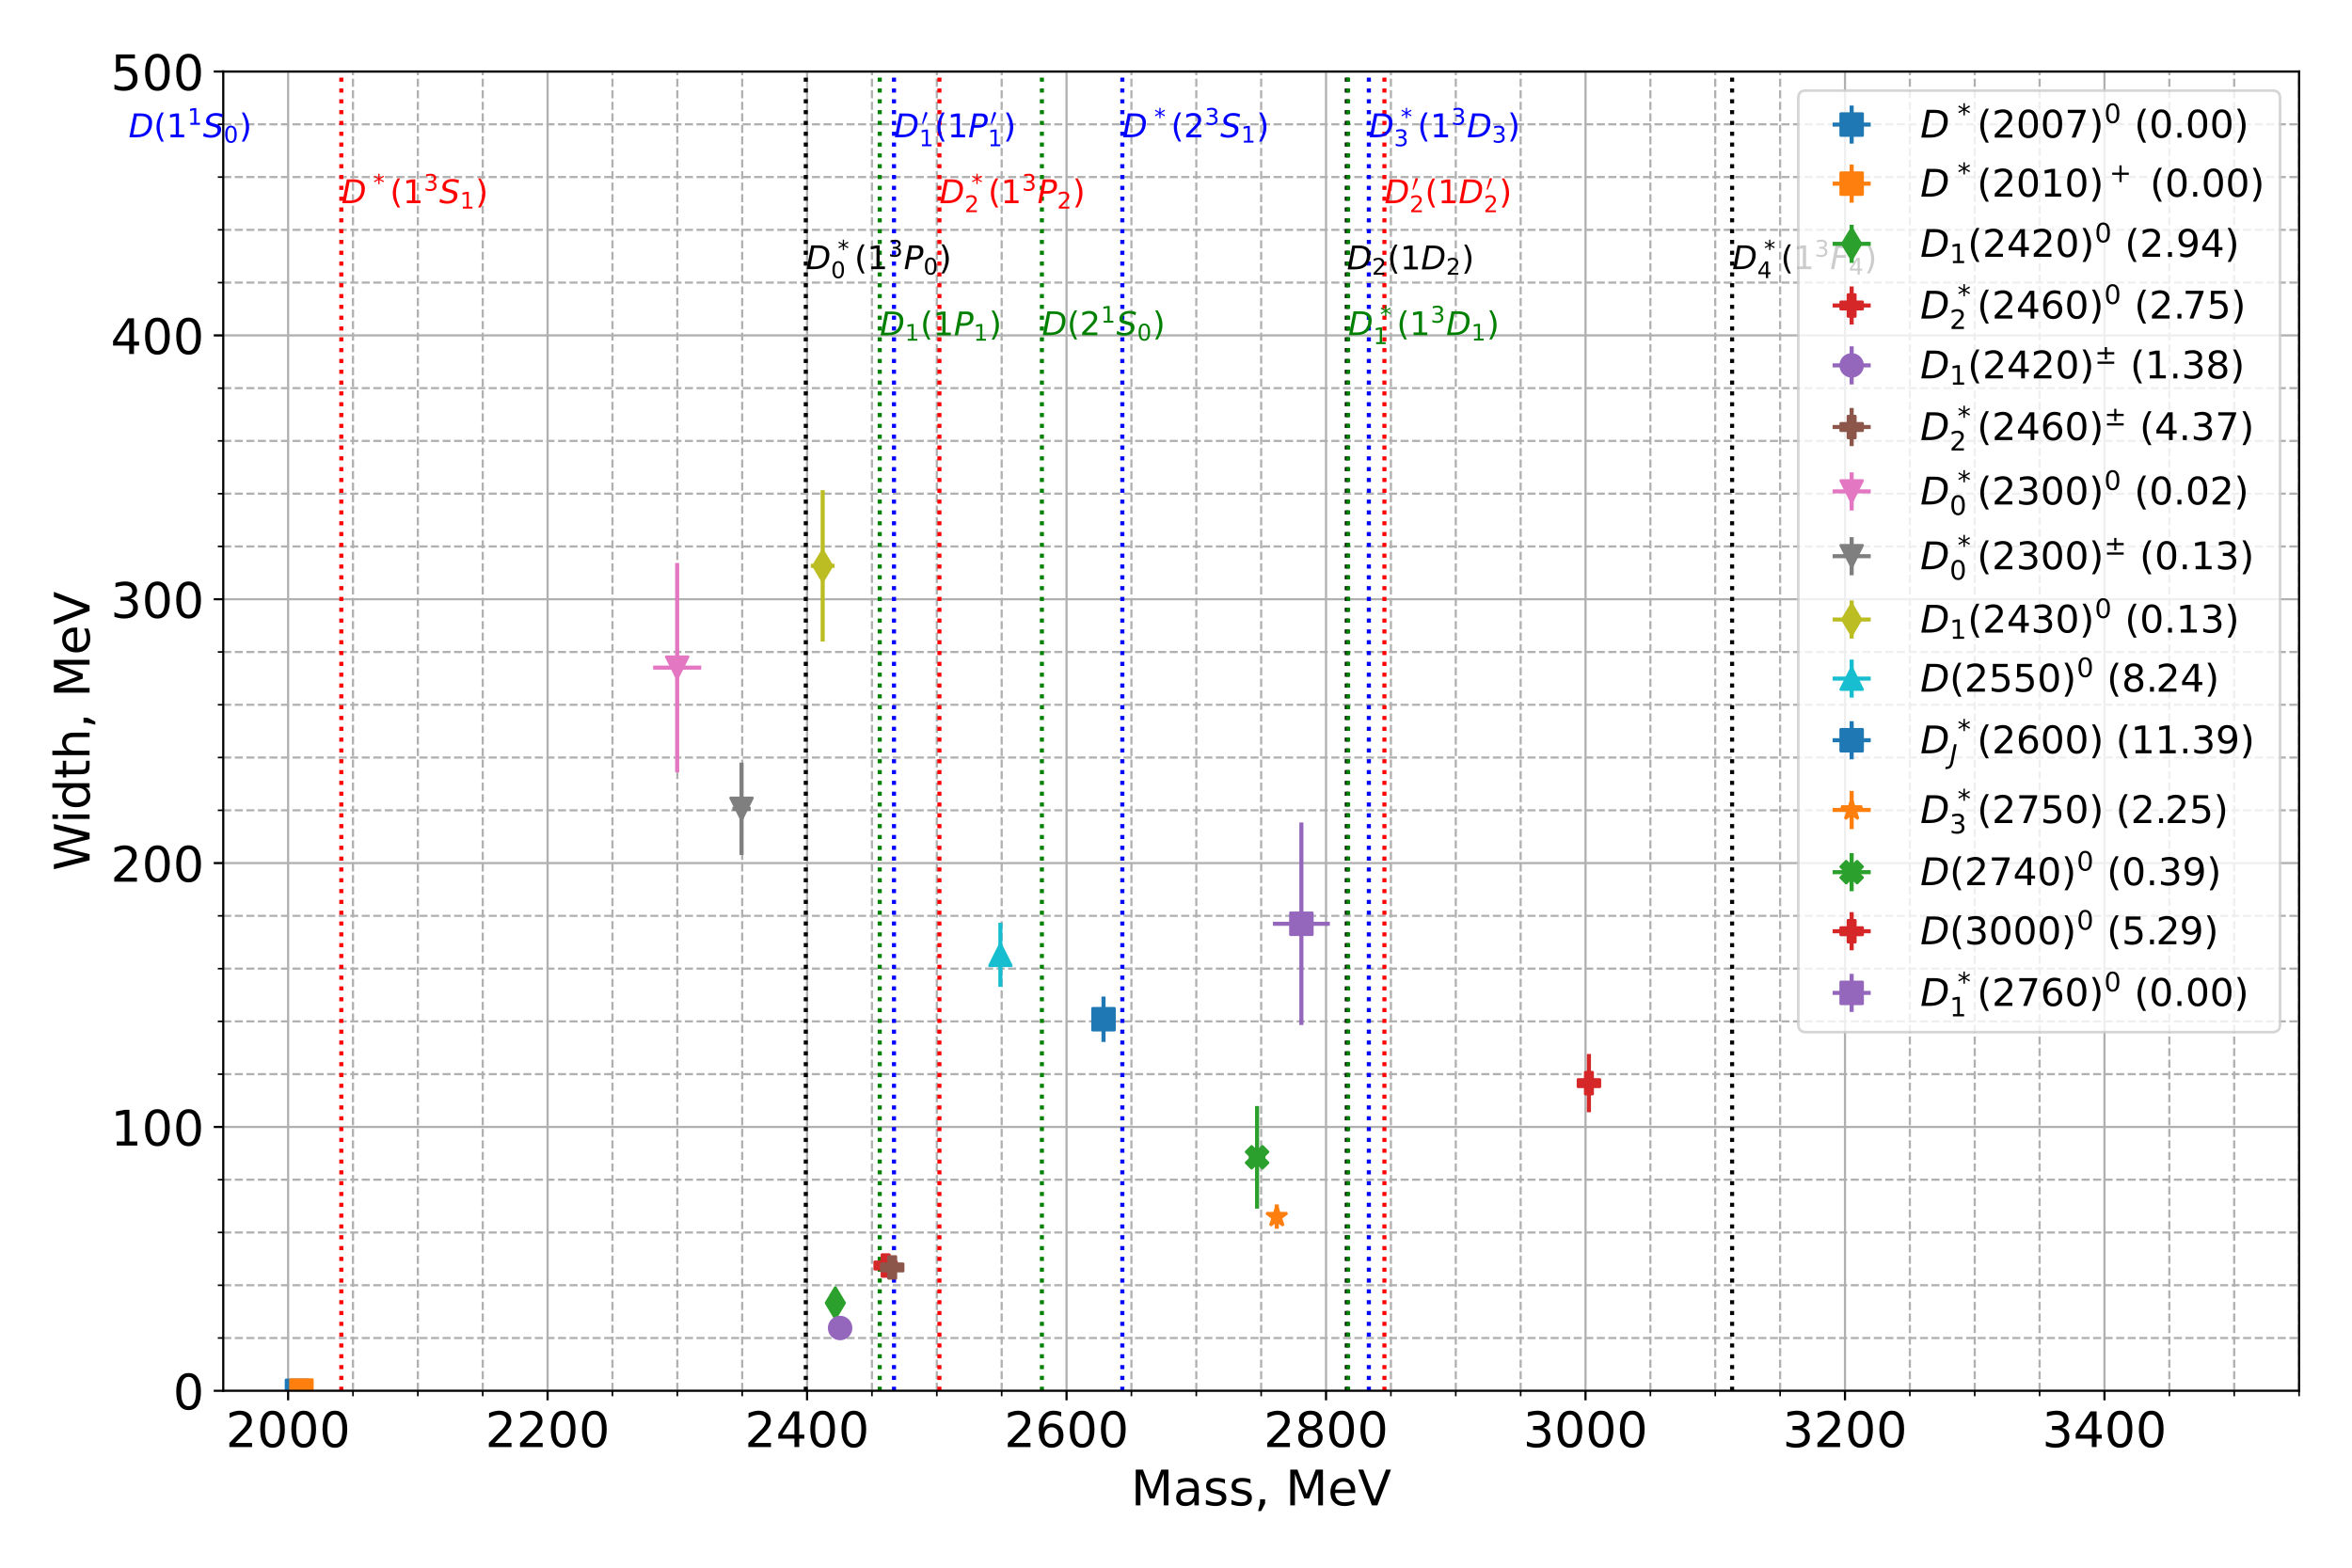 <?xml version="1.0" encoding="utf-8" standalone="no"?>
<!DOCTYPE svg PUBLIC "-//W3C//DTD SVG 1.1//EN"
  "http://www.w3.org/Graphics/SVG/1.1/DTD/svg11.dtd">
<!-- Created with matplotlib (https://matplotlib.org/) -->
<svg height="576pt" version="1.1" viewBox="0 0 864 576" width="864pt" xmlns="http://www.w3.org/2000/svg" xmlns:xlink="http://www.w3.org/1999/xlink">
 <defs>
  <style type="text/css">
*{stroke-linecap:butt;stroke-linejoin:round;}
  </style>
 </defs>
 <g id="figure_1">
  <g id="patch_1">
   <path d="M 0 576 
L 864 576 
L 864 0 
L 0 0 
z
" style="fill:#ffffff;"/>
  </g>
  <g id="axes_1">
   <g id="patch_2">
    <path d="M 82.01 511 
L 844.56 511 
L 844.56 26.28 
L 82.01 26.28 
z
" style="fill:#ffffff;"/>
   </g>
   <g id="matplotlib.axis_1">
    <g id="xtick_1">
     <g id="line2d_1">
      <path clip-path="url(#p9720a14bf2)" d="M 105.84 511 
L 105.84 26.28 
" style="fill:none;stroke:#b0b0b0;stroke-linecap:square;stroke-width:0.8;"/>
     </g>
     <g id="line2d_2">
      <defs>
       <path d="M 0 0 
L 0 3.5 
" id="m270c0cf97f" style="stroke:#000000;stroke-width:0.8;"/>
      </defs>
      <g>
       <use style="stroke:#000000;stroke-width:0.8;" x="105.84" xlink:href="#m270c0cf97f" y="511"/>
      </g>
     </g>
     <g id="text_1">
      <!-- 2000 -->
      <defs>
       <path d="M 19.188 8.297 
L 53.609 8.297 
L 53.609 0 
L 7.328 0 
L 7.328 8.297 
Q 12.938 14.109 22.625 23.891 
Q 32.328 33.688 34.812 36.531 
Q 39.547 41.844 41.422 45.531 
Q 43.312 49.219 43.312 52.781 
Q 43.312 58.594 39.234 62.25 
Q 35.156 65.922 28.609 65.922 
Q 23.969 65.922 18.812 64.312 
Q 13.672 62.703 7.812 59.422 
L 7.812 69.391 
Q 13.766 71.781 18.938 73 
Q 24.125 74.219 28.422 74.219 
Q 39.75 74.219 46.484 68.547 
Q 53.219 62.891 53.219 53.422 
Q 53.219 48.922 51.531 44.891 
Q 49.859 40.875 45.406 35.406 
Q 44.188 33.984 37.641 27.219 
Q 31.109 20.453 19.188 8.297 
z
" id="DejaVuSans-50"/>
       <path d="M 31.781 66.406 
Q 24.172 66.406 20.328 58.906 
Q 16.5 51.422 16.5 36.375 
Q 16.5 21.391 20.328 13.891 
Q 24.172 6.391 31.781 6.391 
Q 39.453 6.391 43.281 13.891 
Q 47.125 21.391 47.125 36.375 
Q 47.125 51.422 43.281 58.906 
Q 39.453 66.406 31.781 66.406 
z
M 31.781 74.219 
Q 44.047 74.219 50.516 64.516 
Q 56.984 54.828 56.984 36.375 
Q 56.984 17.969 50.516 8.266 
Q 44.047 -1.422 31.781 -1.422 
Q 19.531 -1.422 13.062 8.266 
Q 6.594 17.969 6.594 36.375 
Q 6.594 54.828 13.062 64.516 
Q 19.531 74.219 31.781 74.219 
z
" id="DejaVuSans-48"/>
      </defs>
      <g transform="translate(82.935 531.677)scale(0.18 -0.18)">
       <use xlink:href="#DejaVuSans-50"/>
       <use x="63.623" xlink:href="#DejaVuSans-48"/>
       <use x="127.246" xlink:href="#DejaVuSans-48"/>
       <use x="190.869" xlink:href="#DejaVuSans-48"/>
      </g>
     </g>
    </g>
    <g id="xtick_2">
     <g id="line2d_3">
      <path clip-path="url(#p9720a14bf2)" d="M 201.158 511 
L 201.158 26.28 
" style="fill:none;stroke:#b0b0b0;stroke-linecap:square;stroke-width:0.8;"/>
     </g>
     <g id="line2d_4">
      <g>
       <use style="stroke:#000000;stroke-width:0.8;" x="201.158" xlink:href="#m270c0cf97f" y="511"/>
      </g>
     </g>
     <g id="text_2">
      <!-- 2200 -->
      <g transform="translate(178.253 531.677)scale(0.18 -0.18)">
       <use xlink:href="#DejaVuSans-50"/>
       <use x="63.623" xlink:href="#DejaVuSans-50"/>
       <use x="127.246" xlink:href="#DejaVuSans-48"/>
       <use x="190.869" xlink:href="#DejaVuSans-48"/>
      </g>
     </g>
    </g>
    <g id="xtick_3">
     <g id="line2d_5">
      <path clip-path="url(#p9720a14bf2)" d="M 296.477 511 
L 296.477 26.28 
" style="fill:none;stroke:#b0b0b0;stroke-linecap:square;stroke-width:0.8;"/>
     </g>
     <g id="line2d_6">
      <g>
       <use style="stroke:#000000;stroke-width:0.8;" x="296.477" xlink:href="#m270c0cf97f" y="511"/>
      </g>
     </g>
     <g id="text_3">
      <!-- 2400 -->
      <defs>
       <path d="M 37.797 64.312 
L 12.891 25.391 
L 37.797 25.391 
z
M 35.203 72.906 
L 47.609 72.906 
L 47.609 25.391 
L 58.016 25.391 
L 58.016 17.188 
L 47.609 17.188 
L 47.609 0 
L 37.797 0 
L 37.797 17.188 
L 4.891 17.188 
L 4.891 26.703 
z
" id="DejaVuSans-52"/>
      </defs>
      <g transform="translate(273.572 531.677)scale(0.18 -0.18)">
       <use xlink:href="#DejaVuSans-50"/>
       <use x="63.623" xlink:href="#DejaVuSans-52"/>
       <use x="127.246" xlink:href="#DejaVuSans-48"/>
       <use x="190.869" xlink:href="#DejaVuSans-48"/>
      </g>
     </g>
    </g>
    <g id="xtick_4">
     <g id="line2d_7">
      <path clip-path="url(#p9720a14bf2)" d="M 391.796 511 
L 391.796 26.28 
" style="fill:none;stroke:#b0b0b0;stroke-linecap:square;stroke-width:0.8;"/>
     </g>
     <g id="line2d_8">
      <g>
       <use style="stroke:#000000;stroke-width:0.8;" x="391.796" xlink:href="#m270c0cf97f" y="511"/>
      </g>
     </g>
     <g id="text_4">
      <!-- 2600 -->
      <defs>
       <path d="M 33.016 40.375 
Q 26.375 40.375 22.484 35.828 
Q 18.609 31.297 18.609 23.391 
Q 18.609 15.531 22.484 10.953 
Q 26.375 6.391 33.016 6.391 
Q 39.656 6.391 43.531 10.953 
Q 47.406 15.531 47.406 23.391 
Q 47.406 31.297 43.531 35.828 
Q 39.656 40.375 33.016 40.375 
z
M 52.594 71.297 
L 52.594 62.312 
Q 48.875 64.062 45.094 64.984 
Q 41.312 65.922 37.594 65.922 
Q 27.828 65.922 22.672 59.328 
Q 17.531 52.734 16.797 39.406 
Q 19.672 43.656 24.016 45.922 
Q 28.375 48.188 33.594 48.188 
Q 44.578 48.188 50.953 41.516 
Q 57.328 34.859 57.328 23.391 
Q 57.328 12.156 50.688 5.359 
Q 44.047 -1.422 33.016 -1.422 
Q 20.359 -1.422 13.672 8.266 
Q 6.984 17.969 6.984 36.375 
Q 6.984 53.656 15.188 63.938 
Q 23.391 74.219 37.203 74.219 
Q 40.922 74.219 44.703 73.484 
Q 48.484 72.75 52.594 71.297 
z
" id="DejaVuSans-54"/>
      </defs>
      <g transform="translate(368.891 531.677)scale(0.18 -0.18)">
       <use xlink:href="#DejaVuSans-50"/>
       <use x="63.623" xlink:href="#DejaVuSans-54"/>
       <use x="127.246" xlink:href="#DejaVuSans-48"/>
       <use x="190.869" xlink:href="#DejaVuSans-48"/>
      </g>
     </g>
    </g>
    <g id="xtick_5">
     <g id="line2d_9">
      <path clip-path="url(#p9720a14bf2)" d="M 487.115 511 
L 487.115 26.28 
" style="fill:none;stroke:#b0b0b0;stroke-linecap:square;stroke-width:0.8;"/>
     </g>
     <g id="line2d_10">
      <g>
       <use style="stroke:#000000;stroke-width:0.8;" x="487.115" xlink:href="#m270c0cf97f" y="511"/>
      </g>
     </g>
     <g id="text_5">
      <!-- 2800 -->
      <defs>
       <path d="M 31.781 34.625 
Q 24.75 34.625 20.719 30.859 
Q 16.703 27.094 16.703 20.516 
Q 16.703 13.922 20.719 10.156 
Q 24.75 6.391 31.781 6.391 
Q 38.812 6.391 42.859 10.172 
Q 46.922 13.969 46.922 20.516 
Q 46.922 27.094 42.891 30.859 
Q 38.875 34.625 31.781 34.625 
z
M 21.922 38.812 
Q 15.578 40.375 12.031 44.719 
Q 8.5 49.078 8.5 55.328 
Q 8.5 64.062 14.719 69.141 
Q 20.953 74.219 31.781 74.219 
Q 42.672 74.219 48.875 69.141 
Q 55.078 64.062 55.078 55.328 
Q 55.078 49.078 51.531 44.719 
Q 48 40.375 41.703 38.812 
Q 48.828 37.156 52.797 32.312 
Q 56.781 27.484 56.781 20.516 
Q 56.781 9.906 50.312 4.234 
Q 43.844 -1.422 31.781 -1.422 
Q 19.734 -1.422 13.25 4.234 
Q 6.781 9.906 6.781 20.516 
Q 6.781 27.484 10.781 32.312 
Q 14.797 37.156 21.922 38.812 
z
M 18.312 54.391 
Q 18.312 48.734 21.844 45.562 
Q 25.391 42.391 31.781 42.391 
Q 38.141 42.391 41.719 45.562 
Q 45.312 48.734 45.312 54.391 
Q 45.312 60.062 41.719 63.234 
Q 38.141 66.406 31.781 66.406 
Q 25.391 66.406 21.844 63.234 
Q 18.312 60.062 18.312 54.391 
z
" id="DejaVuSans-56"/>
      </defs>
      <g transform="translate(464.21 531.677)scale(0.18 -0.18)">
       <use xlink:href="#DejaVuSans-50"/>
       <use x="63.623" xlink:href="#DejaVuSans-56"/>
       <use x="127.246" xlink:href="#DejaVuSans-48"/>
       <use x="190.869" xlink:href="#DejaVuSans-48"/>
      </g>
     </g>
    </g>
    <g id="xtick_6">
     <g id="line2d_11">
      <path clip-path="url(#p9720a14bf2)" d="M 582.433 511 
L 582.433 26.28 
" style="fill:none;stroke:#b0b0b0;stroke-linecap:square;stroke-width:0.8;"/>
     </g>
     <g id="line2d_12">
      <g>
       <use style="stroke:#000000;stroke-width:0.8;" x="582.433" xlink:href="#m270c0cf97f" y="511"/>
      </g>
     </g>
     <g id="text_6">
      <!-- 3000 -->
      <defs>
       <path d="M 40.578 39.312 
Q 47.656 37.797 51.625 33 
Q 55.609 28.219 55.609 21.188 
Q 55.609 10.406 48.188 4.484 
Q 40.766 -1.422 27.094 -1.422 
Q 22.516 -1.422 17.656 -0.516 
Q 12.797 0.391 7.625 2.203 
L 7.625 11.719 
Q 11.719 9.328 16.594 8.109 
Q 21.484 6.891 26.812 6.891 
Q 36.078 6.891 40.938 10.547 
Q 45.797 14.203 45.797 21.188 
Q 45.797 27.641 41.281 31.266 
Q 36.766 34.906 28.719 34.906 
L 20.219 34.906 
L 20.219 43.016 
L 29.109 43.016 
Q 36.375 43.016 40.234 45.922 
Q 44.094 48.828 44.094 54.297 
Q 44.094 59.906 40.109 62.906 
Q 36.141 65.922 28.719 65.922 
Q 24.656 65.922 20.016 65.031 
Q 15.375 64.156 9.812 62.312 
L 9.812 71.094 
Q 15.438 72.656 20.344 73.438 
Q 25.25 74.219 29.594 74.219 
Q 40.828 74.219 47.359 69.109 
Q 53.906 64.016 53.906 55.328 
Q 53.906 49.266 50.438 45.094 
Q 46.969 40.922 40.578 39.312 
z
" id="DejaVuSans-51"/>
      </defs>
      <g transform="translate(559.528 531.677)scale(0.18 -0.18)">
       <use xlink:href="#DejaVuSans-51"/>
       <use x="63.623" xlink:href="#DejaVuSans-48"/>
       <use x="127.246" xlink:href="#DejaVuSans-48"/>
       <use x="190.869" xlink:href="#DejaVuSans-48"/>
      </g>
     </g>
    </g>
    <g id="xtick_7">
     <g id="line2d_13">
      <path clip-path="url(#p9720a14bf2)" d="M 677.752 511 
L 677.752 26.28 
" style="fill:none;stroke:#b0b0b0;stroke-linecap:square;stroke-width:0.8;"/>
     </g>
     <g id="line2d_14">
      <g>
       <use style="stroke:#000000;stroke-width:0.8;" x="677.752" xlink:href="#m270c0cf97f" y="511"/>
      </g>
     </g>
     <g id="text_7">
      <!-- 3200 -->
      <g transform="translate(654.847 531.677)scale(0.18 -0.18)">
       <use xlink:href="#DejaVuSans-51"/>
       <use x="63.623" xlink:href="#DejaVuSans-50"/>
       <use x="127.246" xlink:href="#DejaVuSans-48"/>
       <use x="190.869" xlink:href="#DejaVuSans-48"/>
      </g>
     </g>
    </g>
    <g id="xtick_8">
     <g id="line2d_15">
      <path clip-path="url(#p9720a14bf2)" d="M 773.071 511 
L 773.071 26.28 
" style="fill:none;stroke:#b0b0b0;stroke-linecap:square;stroke-width:0.8;"/>
     </g>
     <g id="line2d_16">
      <g>
       <use style="stroke:#000000;stroke-width:0.8;" x="773.071" xlink:href="#m270c0cf97f" y="511"/>
      </g>
     </g>
     <g id="text_8">
      <!-- 3400 -->
      <g transform="translate(750.166 531.677)scale(0.18 -0.18)">
       <use xlink:href="#DejaVuSans-51"/>
       <use x="63.623" xlink:href="#DejaVuSans-52"/>
       <use x="127.246" xlink:href="#DejaVuSans-48"/>
       <use x="190.869" xlink:href="#DejaVuSans-48"/>
      </g>
     </g>
    </g>
    <g id="xtick_9">
     <g id="line2d_17">
      <path clip-path="url(#p9720a14bf2)" d="M 129.669 511 
L 129.669 26.28 
" style="fill:none;stroke:#b0b0b0;stroke-dasharray:2.96,1.28;stroke-dashoffset:0;stroke-width:0.8;"/>
     </g>
     <g id="line2d_18">
      <defs>
       <path d="M 0 0 
L 0 2 
" id="m621850a966" style="stroke:#000000;stroke-width:0.6;"/>
      </defs>
      <g>
       <use style="stroke:#000000;stroke-width:0.6;" x="129.669" xlink:href="#m621850a966" y="511"/>
      </g>
     </g>
    </g>
    <g id="xtick_10">
     <g id="line2d_19">
      <path clip-path="url(#p9720a14bf2)" d="M 153.499 511 
L 153.499 26.28 
" style="fill:none;stroke:#b0b0b0;stroke-dasharray:2.96,1.28;stroke-dashoffset:0;stroke-width:0.8;"/>
     </g>
     <g id="line2d_20">
      <g>
       <use style="stroke:#000000;stroke-width:0.6;" x="153.499" xlink:href="#m621850a966" y="511"/>
      </g>
     </g>
    </g>
    <g id="xtick_11">
     <g id="line2d_21">
      <path clip-path="url(#p9720a14bf2)" d="M 177.329 511 
L 177.329 26.28 
" style="fill:none;stroke:#b0b0b0;stroke-dasharray:2.96,1.28;stroke-dashoffset:0;stroke-width:0.8;"/>
     </g>
     <g id="line2d_22">
      <g>
       <use style="stroke:#000000;stroke-width:0.6;" x="177.329" xlink:href="#m621850a966" y="511"/>
      </g>
     </g>
    </g>
    <g id="xtick_12">
     <g id="line2d_23">
      <path clip-path="url(#p9720a14bf2)" d="M 224.988 511 
L 224.988 26.28 
" style="fill:none;stroke:#b0b0b0;stroke-dasharray:2.96,1.28;stroke-dashoffset:0;stroke-width:0.8;"/>
     </g>
     <g id="line2d_24">
      <g>
       <use style="stroke:#000000;stroke-width:0.6;" x="224.988" xlink:href="#m621850a966" y="511"/>
      </g>
     </g>
    </g>
    <g id="xtick_13">
     <g id="line2d_25">
      <path clip-path="url(#p9720a14bf2)" d="M 248.818 511 
L 248.818 26.28 
" style="fill:none;stroke:#b0b0b0;stroke-dasharray:2.96,1.28;stroke-dashoffset:0;stroke-width:0.8;"/>
     </g>
     <g id="line2d_26">
      <g>
       <use style="stroke:#000000;stroke-width:0.6;" x="248.818" xlink:href="#m621850a966" y="511"/>
      </g>
     </g>
    </g>
    <g id="xtick_14">
     <g id="line2d_27">
      <path clip-path="url(#p9720a14bf2)" d="M 272.647 511 
L 272.647 26.28 
" style="fill:none;stroke:#b0b0b0;stroke-dasharray:2.96,1.28;stroke-dashoffset:0;stroke-width:0.8;"/>
     </g>
     <g id="line2d_28">
      <g>
       <use style="stroke:#000000;stroke-width:0.6;" x="272.647" xlink:href="#m621850a966" y="511"/>
      </g>
     </g>
    </g>
    <g id="xtick_15">
     <g id="line2d_29">
      <path clip-path="url(#p9720a14bf2)" d="M 320.307 511 
L 320.307 26.28 
" style="fill:none;stroke:#b0b0b0;stroke-dasharray:2.96,1.28;stroke-dashoffset:0;stroke-width:0.8;"/>
     </g>
     <g id="line2d_30">
      <g>
       <use style="stroke:#000000;stroke-width:0.6;" x="320.307" xlink:href="#m621850a966" y="511"/>
      </g>
     </g>
    </g>
    <g id="xtick_16">
     <g id="line2d_31">
      <path clip-path="url(#p9720a14bf2)" d="M 344.137 511 
L 344.137 26.28 
" style="fill:none;stroke:#b0b0b0;stroke-dasharray:2.96,1.28;stroke-dashoffset:0;stroke-width:0.8;"/>
     </g>
     <g id="line2d_32">
      <g>
       <use style="stroke:#000000;stroke-width:0.6;" x="344.137" xlink:href="#m621850a966" y="511"/>
      </g>
     </g>
    </g>
    <g id="xtick_17">
     <g id="line2d_33">
      <path clip-path="url(#p9720a14bf2)" d="M 367.966 511 
L 367.966 26.28 
" style="fill:none;stroke:#b0b0b0;stroke-dasharray:2.96,1.28;stroke-dashoffset:0;stroke-width:0.8;"/>
     </g>
     <g id="line2d_34">
      <g>
       <use style="stroke:#000000;stroke-width:0.6;" x="367.966" xlink:href="#m621850a966" y="511"/>
      </g>
     </g>
    </g>
    <g id="xtick_18">
     <g id="line2d_35">
      <path clip-path="url(#p9720a14bf2)" d="M 415.626 511 
L 415.626 26.28 
" style="fill:none;stroke:#b0b0b0;stroke-dasharray:2.96,1.28;stroke-dashoffset:0;stroke-width:0.8;"/>
     </g>
     <g id="line2d_36">
      <g>
       <use style="stroke:#000000;stroke-width:0.6;" x="415.626" xlink:href="#m621850a966" y="511"/>
      </g>
     </g>
    </g>
    <g id="xtick_19">
     <g id="line2d_37">
      <path clip-path="url(#p9720a14bf2)" d="M 439.455 511 
L 439.455 26.28 
" style="fill:none;stroke:#b0b0b0;stroke-dasharray:2.96,1.28;stroke-dashoffset:0;stroke-width:0.8;"/>
     </g>
     <g id="line2d_38">
      <g>
       <use style="stroke:#000000;stroke-width:0.6;" x="439.455" xlink:href="#m621850a966" y="511"/>
      </g>
     </g>
    </g>
    <g id="xtick_20">
     <g id="line2d_39">
      <path clip-path="url(#p9720a14bf2)" d="M 463.285 511 
L 463.285 26.28 
" style="fill:none;stroke:#b0b0b0;stroke-dasharray:2.96,1.28;stroke-dashoffset:0;stroke-width:0.8;"/>
     </g>
     <g id="line2d_40">
      <g>
       <use style="stroke:#000000;stroke-width:0.6;" x="463.285" xlink:href="#m621850a966" y="511"/>
      </g>
     </g>
    </g>
    <g id="xtick_21">
     <g id="line2d_41">
      <path clip-path="url(#p9720a14bf2)" d="M 510.944 511 
L 510.944 26.28 
" style="fill:none;stroke:#b0b0b0;stroke-dasharray:2.96,1.28;stroke-dashoffset:0;stroke-width:0.8;"/>
     </g>
     <g id="line2d_42">
      <g>
       <use style="stroke:#000000;stroke-width:0.6;" x="510.944" xlink:href="#m621850a966" y="511"/>
      </g>
     </g>
    </g>
    <g id="xtick_22">
     <g id="line2d_43">
      <path clip-path="url(#p9720a14bf2)" d="M 534.774 511 
L 534.774 26.28 
" style="fill:none;stroke:#b0b0b0;stroke-dasharray:2.96,1.28;stroke-dashoffset:0;stroke-width:0.8;"/>
     </g>
     <g id="line2d_44">
      <g>
       <use style="stroke:#000000;stroke-width:0.6;" x="534.774" xlink:href="#m621850a966" y="511"/>
      </g>
     </g>
    </g>
    <g id="xtick_23">
     <g id="line2d_45">
      <path clip-path="url(#p9720a14bf2)" d="M 558.604 511 
L 558.604 26.28 
" style="fill:none;stroke:#b0b0b0;stroke-dasharray:2.96,1.28;stroke-dashoffset:0;stroke-width:0.8;"/>
     </g>
     <g id="line2d_46">
      <g>
       <use style="stroke:#000000;stroke-width:0.6;" x="558.604" xlink:href="#m621850a966" y="511"/>
      </g>
     </g>
    </g>
    <g id="xtick_24">
     <g id="line2d_47">
      <path clip-path="url(#p9720a14bf2)" d="M 606.263 511 
L 606.263 26.28 
" style="fill:none;stroke:#b0b0b0;stroke-dasharray:2.96,1.28;stroke-dashoffset:0;stroke-width:0.8;"/>
     </g>
     <g id="line2d_48">
      <g>
       <use style="stroke:#000000;stroke-width:0.6;" x="606.263" xlink:href="#m621850a966" y="511"/>
      </g>
     </g>
    </g>
    <g id="xtick_25">
     <g id="line2d_49">
      <path clip-path="url(#p9720a14bf2)" d="M 630.093 511 
L 630.093 26.28 
" style="fill:none;stroke:#b0b0b0;stroke-dasharray:2.96,1.28;stroke-dashoffset:0;stroke-width:0.8;"/>
     </g>
     <g id="line2d_50">
      <g>
       <use style="stroke:#000000;stroke-width:0.6;" x="630.093" xlink:href="#m621850a966" y="511"/>
      </g>
     </g>
    </g>
    <g id="xtick_26">
     <g id="line2d_51">
      <path clip-path="url(#p9720a14bf2)" d="M 653.923 511 
L 653.923 26.28 
" style="fill:none;stroke:#b0b0b0;stroke-dasharray:2.96,1.28;stroke-dashoffset:0;stroke-width:0.8;"/>
     </g>
     <g id="line2d_52">
      <g>
       <use style="stroke:#000000;stroke-width:0.6;" x="653.923" xlink:href="#m621850a966" y="511"/>
      </g>
     </g>
    </g>
    <g id="xtick_27">
     <g id="line2d_53">
      <path clip-path="url(#p9720a14bf2)" d="M 701.582 511 
L 701.582 26.28 
" style="fill:none;stroke:#b0b0b0;stroke-dasharray:2.96,1.28;stroke-dashoffset:0;stroke-width:0.8;"/>
     </g>
     <g id="line2d_54">
      <g>
       <use style="stroke:#000000;stroke-width:0.6;" x="701.582" xlink:href="#m621850a966" y="511"/>
      </g>
     </g>
    </g>
    <g id="xtick_28">
     <g id="line2d_55">
      <path clip-path="url(#p9720a14bf2)" d="M 725.412 511 
L 725.412 26.28 
" style="fill:none;stroke:#b0b0b0;stroke-dasharray:2.96,1.28;stroke-dashoffset:0;stroke-width:0.8;"/>
     </g>
     <g id="line2d_56">
      <g>
       <use style="stroke:#000000;stroke-width:0.6;" x="725.412" xlink:href="#m621850a966" y="511"/>
      </g>
     </g>
    </g>
    <g id="xtick_29">
     <g id="line2d_57">
      <path clip-path="url(#p9720a14bf2)" d="M 749.241 511 
L 749.241 26.28 
" style="fill:none;stroke:#b0b0b0;stroke-dasharray:2.96,1.28;stroke-dashoffset:0;stroke-width:0.8;"/>
     </g>
     <g id="line2d_58">
      <g>
       <use style="stroke:#000000;stroke-width:0.6;" x="749.241" xlink:href="#m621850a966" y="511"/>
      </g>
     </g>
    </g>
    <g id="xtick_30">
     <g id="line2d_59">
      <path clip-path="url(#p9720a14bf2)" d="M 796.901 511 
L 796.901 26.28 
" style="fill:none;stroke:#b0b0b0;stroke-dasharray:2.96,1.28;stroke-dashoffset:0;stroke-width:0.8;"/>
     </g>
     <g id="line2d_60">
      <g>
       <use style="stroke:#000000;stroke-width:0.6;" x="796.901" xlink:href="#m621850a966" y="511"/>
      </g>
     </g>
    </g>
    <g id="xtick_31">
     <g id="line2d_61">
      <path clip-path="url(#p9720a14bf2)" d="M 820.73 511 
L 820.73 26.28 
" style="fill:none;stroke:#b0b0b0;stroke-dasharray:2.96,1.28;stroke-dashoffset:0;stroke-width:0.8;"/>
     </g>
     <g id="line2d_62">
      <g>
       <use style="stroke:#000000;stroke-width:0.6;" x="820.73" xlink:href="#m621850a966" y="511"/>
      </g>
     </g>
    </g>
    <g id="xtick_32">
     <g id="line2d_63">
      <path clip-path="url(#p9720a14bf2)" d="M 844.56 511 
L 844.56 26.28 
" style="fill:none;stroke:#b0b0b0;stroke-dasharray:2.96,1.28;stroke-dashoffset:0;stroke-width:0.8;"/>
     </g>
     <g id="line2d_64">
      <g>
       <use style="stroke:#000000;stroke-width:0.6;" x="844.56" xlink:href="#m621850a966" y="511"/>
      </g>
     </g>
    </g>
    <g id="text_9">
     <!-- Mass, MeV -->
     <defs>
      <path d="M 9.812 72.906 
L 24.516 72.906 
L 43.109 23.297 
L 61.812 72.906 
L 76.516 72.906 
L 76.516 0 
L 66.891 0 
L 66.891 64.016 
L 48.094 14.016 
L 38.188 14.016 
L 19.391 64.016 
L 19.391 0 
L 9.812 0 
z
" id="DejaVuSans-77"/>
      <path d="M 34.281 27.484 
Q 23.391 27.484 19.188 25 
Q 14.984 22.516 14.984 16.5 
Q 14.984 11.719 18.141 8.906 
Q 21.297 6.109 26.703 6.109 
Q 34.188 6.109 38.703 11.406 
Q 43.219 16.703 43.219 25.484 
L 43.219 27.484 
z
M 52.203 31.203 
L 52.203 0 
L 43.219 0 
L 43.219 8.297 
Q 40.141 3.328 35.547 0.953 
Q 30.953 -1.422 24.312 -1.422 
Q 15.922 -1.422 10.953 3.297 
Q 6 8.016 6 15.922 
Q 6 25.141 12.172 29.828 
Q 18.359 34.516 30.609 34.516 
L 43.219 34.516 
L 43.219 35.406 
Q 43.219 41.609 39.141 45 
Q 35.062 48.391 27.688 48.391 
Q 23 48.391 18.547 47.266 
Q 14.109 46.141 10.016 43.891 
L 10.016 52.203 
Q 14.938 54.109 19.578 55.047 
Q 24.219 56 28.609 56 
Q 40.484 56 46.344 49.844 
Q 52.203 43.703 52.203 31.203 
z
" id="DejaVuSans-97"/>
      <path d="M 44.281 53.078 
L 44.281 44.578 
Q 40.484 46.531 36.375 47.5 
Q 32.281 48.484 27.875 48.484 
Q 21.188 48.484 17.844 46.438 
Q 14.5 44.391 14.5 40.281 
Q 14.5 37.156 16.891 35.375 
Q 19.281 33.594 26.516 31.984 
L 29.594 31.297 
Q 39.156 29.25 43.188 25.516 
Q 47.219 21.781 47.219 15.094 
Q 47.219 7.469 41.188 3.016 
Q 35.156 -1.422 24.609 -1.422 
Q 20.219 -1.422 15.453 -0.562 
Q 10.688 0.297 5.422 2 
L 5.422 11.281 
Q 10.406 8.688 15.234 7.391 
Q 20.062 6.109 24.812 6.109 
Q 31.156 6.109 34.562 8.281 
Q 37.984 10.453 37.984 14.406 
Q 37.984 18.062 35.516 20.016 
Q 33.062 21.969 24.703 23.781 
L 21.578 24.516 
Q 13.234 26.266 9.516 29.906 
Q 5.812 33.547 5.812 39.891 
Q 5.812 47.609 11.281 51.797 
Q 16.75 56 26.812 56 
Q 31.781 56 36.172 55.266 
Q 40.578 54.547 44.281 53.078 
z
" id="DejaVuSans-115"/>
      <path d="M 11.719 12.406 
L 22.016 12.406 
L 22.016 4 
L 14.016 -11.625 
L 7.719 -11.625 
L 11.719 4 
z
" id="DejaVuSans-44"/>
      <path id="DejaVuSans-32"/>
      <path d="M 56.203 29.594 
L 56.203 25.203 
L 14.891 25.203 
Q 15.484 15.922 20.484 11.062 
Q 25.484 6.203 34.422 6.203 
Q 39.594 6.203 44.453 7.469 
Q 49.312 8.734 54.109 11.281 
L 54.109 2.781 
Q 49.266 0.734 44.188 -0.344 
Q 39.109 -1.422 33.891 -1.422 
Q 20.797 -1.422 13.156 6.188 
Q 5.516 13.812 5.516 26.812 
Q 5.516 40.234 12.766 48.109 
Q 20.016 56 32.328 56 
Q 43.359 56 49.781 48.891 
Q 56.203 41.797 56.203 29.594 
z
M 47.219 32.234 
Q 47.125 39.594 43.094 43.984 
Q 39.062 48.391 32.422 48.391 
Q 24.906 48.391 20.391 44.141 
Q 15.875 39.891 15.188 32.172 
z
" id="DejaVuSans-101"/>
      <path d="M 28.609 0 
L 0.781 72.906 
L 11.078 72.906 
L 34.188 11.531 
L 57.328 72.906 
L 67.578 72.906 
L 39.797 0 
z
" id="DejaVuSans-86"/>
     </defs>
     <g transform="translate(415.447 553.098)scale(0.18 -0.18)">
      <use xlink:href="#DejaVuSans-77"/>
      <use x="86.279" xlink:href="#DejaVuSans-97"/>
      <use x="147.559" xlink:href="#DejaVuSans-115"/>
      <use x="199.658" xlink:href="#DejaVuSans-115"/>
      <use x="251.758" xlink:href="#DejaVuSans-44"/>
      <use x="283.545" xlink:href="#DejaVuSans-32"/>
      <use x="315.332" xlink:href="#DejaVuSans-77"/>
      <use x="401.611" xlink:href="#DejaVuSans-101"/>
      <use x="463.135" xlink:href="#DejaVuSans-86"/>
     </g>
    </g>
   </g>
   <g id="matplotlib.axis_2">
    <g id="ytick_1">
     <g id="line2d_65">
      <path clip-path="url(#p9720a14bf2)" d="M 82.01 511 
L 844.56 511 
" style="fill:none;stroke:#b0b0b0;stroke-linecap:square;stroke-width:0.8;"/>
     </g>
     <g id="line2d_66">
      <defs>
       <path d="M 0 0 
L -3.5 0 
" id="mc6bb2a7175" style="stroke:#000000;stroke-width:0.8;"/>
      </defs>
      <g>
       <use style="stroke:#000000;stroke-width:0.8;" x="82.01" xlink:href="#mc6bb2a7175" y="511"/>
      </g>
     </g>
     <g id="text_10">
      <!-- 0 -->
      <g transform="translate(63.557 517.839)scale(0.18 -0.18)">
       <use xlink:href="#DejaVuSans-48"/>
      </g>
     </g>
    </g>
    <g id="ytick_2">
     <g id="line2d_67">
      <path clip-path="url(#p9720a14bf2)" d="M 82.01 414.056 
L 844.56 414.056 
" style="fill:none;stroke:#b0b0b0;stroke-linecap:square;stroke-width:0.8;"/>
     </g>
     <g id="line2d_68">
      <g>
       <use style="stroke:#000000;stroke-width:0.8;" x="82.01" xlink:href="#mc6bb2a7175" y="414.056"/>
      </g>
     </g>
     <g id="text_11">
      <!-- 100 -->
      <defs>
       <path d="M 12.406 8.297 
L 28.516 8.297 
L 28.516 63.922 
L 10.984 60.406 
L 10.984 69.391 
L 28.422 72.906 
L 38.281 72.906 
L 38.281 8.297 
L 54.391 8.297 
L 54.391 0 
L 12.406 0 
z
" id="DejaVuSans-49"/>
      </defs>
      <g transform="translate(40.653 420.895)scale(0.18 -0.18)">
       <use xlink:href="#DejaVuSans-49"/>
       <use x="63.623" xlink:href="#DejaVuSans-48"/>
       <use x="127.246" xlink:href="#DejaVuSans-48"/>
      </g>
     </g>
    </g>
    <g id="ytick_3">
     <g id="line2d_69">
      <path clip-path="url(#p9720a14bf2)" d="M 82.01 317.112 
L 844.56 317.112 
" style="fill:none;stroke:#b0b0b0;stroke-linecap:square;stroke-width:0.8;"/>
     </g>
     <g id="line2d_70">
      <g>
       <use style="stroke:#000000;stroke-width:0.8;" x="82.01" xlink:href="#mc6bb2a7175" y="317.112"/>
      </g>
     </g>
     <g id="text_12">
      <!-- 200 -->
      <g transform="translate(40.653 323.951)scale(0.18 -0.18)">
       <use xlink:href="#DejaVuSans-50"/>
       <use x="63.623" xlink:href="#DejaVuSans-48"/>
       <use x="127.246" xlink:href="#DejaVuSans-48"/>
      </g>
     </g>
    </g>
    <g id="ytick_4">
     <g id="line2d_71">
      <path clip-path="url(#p9720a14bf2)" d="M 82.01 220.168 
L 844.56 220.168 
" style="fill:none;stroke:#b0b0b0;stroke-linecap:square;stroke-width:0.8;"/>
     </g>
     <g id="line2d_72">
      <g>
       <use style="stroke:#000000;stroke-width:0.8;" x="82.01" xlink:href="#mc6bb2a7175" y="220.168"/>
      </g>
     </g>
     <g id="text_13">
      <!-- 300 -->
      <g transform="translate(40.653 227.007)scale(0.18 -0.18)">
       <use xlink:href="#DejaVuSans-51"/>
       <use x="63.623" xlink:href="#DejaVuSans-48"/>
       <use x="127.246" xlink:href="#DejaVuSans-48"/>
      </g>
     </g>
    </g>
    <g id="ytick_5">
     <g id="line2d_73">
      <path clip-path="url(#p9720a14bf2)" d="M 82.01 123.224 
L 844.56 123.224 
" style="fill:none;stroke:#b0b0b0;stroke-linecap:square;stroke-width:0.8;"/>
     </g>
     <g id="line2d_74">
      <g>
       <use style="stroke:#000000;stroke-width:0.8;" x="82.01" xlink:href="#mc6bb2a7175" y="123.224"/>
      </g>
     </g>
     <g id="text_14">
      <!-- 400 -->
      <g transform="translate(40.653 130.063)scale(0.18 -0.18)">
       <use xlink:href="#DejaVuSans-52"/>
       <use x="63.623" xlink:href="#DejaVuSans-48"/>
       <use x="127.246" xlink:href="#DejaVuSans-48"/>
      </g>
     </g>
    </g>
    <g id="ytick_6">
     <g id="line2d_75">
      <path clip-path="url(#p9720a14bf2)" d="M 82.01 26.28 
L 844.56 26.28 
" style="fill:none;stroke:#b0b0b0;stroke-linecap:square;stroke-width:0.8;"/>
     </g>
     <g id="line2d_76">
      <g>
       <use style="stroke:#000000;stroke-width:0.8;" x="82.01" xlink:href="#mc6bb2a7175" y="26.28"/>
      </g>
     </g>
     <g id="text_15">
      <!-- 500 -->
      <defs>
       <path d="M 10.797 72.906 
L 49.516 72.906 
L 49.516 64.594 
L 19.828 64.594 
L 19.828 46.734 
Q 21.969 47.469 24.109 47.828 
Q 26.266 48.188 28.422 48.188 
Q 40.625 48.188 47.75 41.5 
Q 54.891 34.812 54.891 23.391 
Q 54.891 11.625 47.562 5.094 
Q 40.234 -1.422 26.906 -1.422 
Q 22.312 -1.422 17.547 -0.641 
Q 12.797 0.141 7.719 1.703 
L 7.719 11.625 
Q 12.109 9.234 16.797 8.062 
Q 21.484 6.891 26.703 6.891 
Q 35.156 6.891 40.078 11.328 
Q 45.016 15.766 45.016 23.391 
Q 45.016 31 40.078 35.438 
Q 35.156 39.891 26.703 39.891 
Q 22.75 39.891 18.812 39.016 
Q 14.891 38.141 10.797 36.281 
z
" id="DejaVuSans-53"/>
      </defs>
      <g transform="translate(40.653 33.119)scale(0.18 -0.18)">
       <use xlink:href="#DejaVuSans-53"/>
       <use x="63.623" xlink:href="#DejaVuSans-48"/>
       <use x="127.246" xlink:href="#DejaVuSans-48"/>
      </g>
     </g>
    </g>
    <g id="ytick_7">
     <g id="line2d_77">
      <path clip-path="url(#p9720a14bf2)" d="M 82.01 491.611 
L 844.56 491.611 
" style="fill:none;stroke:#b0b0b0;stroke-dasharray:2.96,1.28;stroke-dashoffset:0;stroke-width:0.8;"/>
     </g>
     <g id="line2d_78">
      <defs>
       <path d="M 0 0 
L -2 0 
" id="m0377b36479" style="stroke:#000000;stroke-width:0.6;"/>
      </defs>
      <g>
       <use style="stroke:#000000;stroke-width:0.6;" x="82.01" xlink:href="#m0377b36479" y="491.611"/>
      </g>
     </g>
    </g>
    <g id="ytick_8">
     <g id="line2d_79">
      <path clip-path="url(#p9720a14bf2)" d="M 82.01 472.222 
L 844.56 472.222 
" style="fill:none;stroke:#b0b0b0;stroke-dasharray:2.96,1.28;stroke-dashoffset:0;stroke-width:0.8;"/>
     </g>
     <g id="line2d_80">
      <g>
       <use style="stroke:#000000;stroke-width:0.6;" x="82.01" xlink:href="#m0377b36479" y="472.222"/>
      </g>
     </g>
    </g>
    <g id="ytick_9">
     <g id="line2d_81">
      <path clip-path="url(#p9720a14bf2)" d="M 82.01 452.834 
L 844.56 452.834 
" style="fill:none;stroke:#b0b0b0;stroke-dasharray:2.96,1.28;stroke-dashoffset:0;stroke-width:0.8;"/>
     </g>
     <g id="line2d_82">
      <g>
       <use style="stroke:#000000;stroke-width:0.6;" x="82.01" xlink:href="#m0377b36479" y="452.834"/>
      </g>
     </g>
    </g>
    <g id="ytick_10">
     <g id="line2d_83">
      <path clip-path="url(#p9720a14bf2)" d="M 82.01 433.445 
L 844.56 433.445 
" style="fill:none;stroke:#b0b0b0;stroke-dasharray:2.96,1.28;stroke-dashoffset:0;stroke-width:0.8;"/>
     </g>
     <g id="line2d_84">
      <g>
       <use style="stroke:#000000;stroke-width:0.6;" x="82.01" xlink:href="#m0377b36479" y="433.445"/>
      </g>
     </g>
    </g>
    <g id="ytick_11">
     <g id="line2d_85">
      <path clip-path="url(#p9720a14bf2)" d="M 82.01 394.667 
L 844.56 394.667 
" style="fill:none;stroke:#b0b0b0;stroke-dasharray:2.96,1.28;stroke-dashoffset:0;stroke-width:0.8;"/>
     </g>
     <g id="line2d_86">
      <g>
       <use style="stroke:#000000;stroke-width:0.6;" x="82.01" xlink:href="#m0377b36479" y="394.667"/>
      </g>
     </g>
    </g>
    <g id="ytick_12">
     <g id="line2d_87">
      <path clip-path="url(#p9720a14bf2)" d="M 82.01 375.278 
L 844.56 375.278 
" style="fill:none;stroke:#b0b0b0;stroke-dasharray:2.96,1.28;stroke-dashoffset:0;stroke-width:0.8;"/>
     </g>
     <g id="line2d_88">
      <g>
       <use style="stroke:#000000;stroke-width:0.6;" x="82.01" xlink:href="#m0377b36479" y="375.278"/>
      </g>
     </g>
    </g>
    <g id="ytick_13">
     <g id="line2d_89">
      <path clip-path="url(#p9720a14bf2)" d="M 82.01 355.89 
L 844.56 355.89 
" style="fill:none;stroke:#b0b0b0;stroke-dasharray:2.96,1.28;stroke-dashoffset:0;stroke-width:0.8;"/>
     </g>
     <g id="line2d_90">
      <g>
       <use style="stroke:#000000;stroke-width:0.6;" x="82.01" xlink:href="#m0377b36479" y="355.89"/>
      </g>
     </g>
    </g>
    <g id="ytick_14">
     <g id="line2d_91">
      <path clip-path="url(#p9720a14bf2)" d="M 82.01 336.501 
L 844.56 336.501 
" style="fill:none;stroke:#b0b0b0;stroke-dasharray:2.96,1.28;stroke-dashoffset:0;stroke-width:0.8;"/>
     </g>
     <g id="line2d_92">
      <g>
       <use style="stroke:#000000;stroke-width:0.6;" x="82.01" xlink:href="#m0377b36479" y="336.501"/>
      </g>
     </g>
    </g>
    <g id="ytick_15">
     <g id="line2d_93">
      <path clip-path="url(#p9720a14bf2)" d="M 82.01 297.723 
L 844.56 297.723 
" style="fill:none;stroke:#b0b0b0;stroke-dasharray:2.96,1.28;stroke-dashoffset:0;stroke-width:0.8;"/>
     </g>
     <g id="line2d_94">
      <g>
       <use style="stroke:#000000;stroke-width:0.6;" x="82.01" xlink:href="#m0377b36479" y="297.723"/>
      </g>
     </g>
    </g>
    <g id="ytick_16">
     <g id="line2d_95">
      <path clip-path="url(#p9720a14bf2)" d="M 82.01 278.334 
L 844.56 278.334 
" style="fill:none;stroke:#b0b0b0;stroke-dasharray:2.96,1.28;stroke-dashoffset:0;stroke-width:0.8;"/>
     </g>
     <g id="line2d_96">
      <g>
       <use style="stroke:#000000;stroke-width:0.6;" x="82.01" xlink:href="#m0377b36479" y="278.334"/>
      </g>
     </g>
    </g>
    <g id="ytick_17">
     <g id="line2d_97">
      <path clip-path="url(#p9720a14bf2)" d="M 82.01 258.946 
L 844.56 258.946 
" style="fill:none;stroke:#b0b0b0;stroke-dasharray:2.96,1.28;stroke-dashoffset:0;stroke-width:0.8;"/>
     </g>
     <g id="line2d_98">
      <g>
       <use style="stroke:#000000;stroke-width:0.6;" x="82.01" xlink:href="#m0377b36479" y="258.946"/>
      </g>
     </g>
    </g>
    <g id="ytick_18">
     <g id="line2d_99">
      <path clip-path="url(#p9720a14bf2)" d="M 82.01 239.557 
L 844.56 239.557 
" style="fill:none;stroke:#b0b0b0;stroke-dasharray:2.96,1.28;stroke-dashoffset:0;stroke-width:0.8;"/>
     </g>
     <g id="line2d_100">
      <g>
       <use style="stroke:#000000;stroke-width:0.6;" x="82.01" xlink:href="#m0377b36479" y="239.557"/>
      </g>
     </g>
    </g>
    <g id="ytick_19">
     <g id="line2d_101">
      <path clip-path="url(#p9720a14bf2)" d="M 82.01 200.779 
L 844.56 200.779 
" style="fill:none;stroke:#b0b0b0;stroke-dasharray:2.96,1.28;stroke-dashoffset:0;stroke-width:0.8;"/>
     </g>
     <g id="line2d_102">
      <g>
       <use style="stroke:#000000;stroke-width:0.6;" x="82.01" xlink:href="#m0377b36479" y="200.779"/>
      </g>
     </g>
    </g>
    <g id="ytick_20">
     <g id="line2d_103">
      <path clip-path="url(#p9720a14bf2)" d="M 82.01 181.39 
L 844.56 181.39 
" style="fill:none;stroke:#b0b0b0;stroke-dasharray:2.96,1.28;stroke-dashoffset:0;stroke-width:0.8;"/>
     </g>
     <g id="line2d_104">
      <g>
       <use style="stroke:#000000;stroke-width:0.6;" x="82.01" xlink:href="#m0377b36479" y="181.39"/>
      </g>
     </g>
    </g>
    <g id="ytick_21">
     <g id="line2d_105">
      <path clip-path="url(#p9720a14bf2)" d="M 82.01 162.002 
L 844.56 162.002 
" style="fill:none;stroke:#b0b0b0;stroke-dasharray:2.96,1.28;stroke-dashoffset:0;stroke-width:0.8;"/>
     </g>
     <g id="line2d_106">
      <g>
       <use style="stroke:#000000;stroke-width:0.6;" x="82.01" xlink:href="#m0377b36479" y="162.002"/>
      </g>
     </g>
    </g>
    <g id="ytick_22">
     <g id="line2d_107">
      <path clip-path="url(#p9720a14bf2)" d="M 82.01 142.613 
L 844.56 142.613 
" style="fill:none;stroke:#b0b0b0;stroke-dasharray:2.96,1.28;stroke-dashoffset:0;stroke-width:0.8;"/>
     </g>
     <g id="line2d_108">
      <g>
       <use style="stroke:#000000;stroke-width:0.6;" x="82.01" xlink:href="#m0377b36479" y="142.613"/>
      </g>
     </g>
    </g>
    <g id="ytick_23">
     <g id="line2d_109">
      <path clip-path="url(#p9720a14bf2)" d="M 82.01 103.835 
L 844.56 103.835 
" style="fill:none;stroke:#b0b0b0;stroke-dasharray:2.96,1.28;stroke-dashoffset:0;stroke-width:0.8;"/>
     </g>
     <g id="line2d_110">
      <g>
       <use style="stroke:#000000;stroke-width:0.6;" x="82.01" xlink:href="#m0377b36479" y="103.835"/>
      </g>
     </g>
    </g>
    <g id="ytick_24">
     <g id="line2d_111">
      <path clip-path="url(#p9720a14bf2)" d="M 82.01 84.446 
L 844.56 84.446 
" style="fill:none;stroke:#b0b0b0;stroke-dasharray:2.96,1.28;stroke-dashoffset:0;stroke-width:0.8;"/>
     </g>
     <g id="line2d_112">
      <g>
       <use style="stroke:#000000;stroke-width:0.6;" x="82.01" xlink:href="#m0377b36479" y="84.446"/>
      </g>
     </g>
    </g>
    <g id="ytick_25">
     <g id="line2d_113">
      <path clip-path="url(#p9720a14bf2)" d="M 82.01 65.058 
L 844.56 65.058 
" style="fill:none;stroke:#b0b0b0;stroke-dasharray:2.96,1.28;stroke-dashoffset:0;stroke-width:0.8;"/>
     </g>
     <g id="line2d_114">
      <g>
       <use style="stroke:#000000;stroke-width:0.6;" x="82.01" xlink:href="#m0377b36479" y="65.058"/>
      </g>
     </g>
    </g>
    <g id="ytick_26">
     <g id="line2d_115">
      <path clip-path="url(#p9720a14bf2)" d="M 82.01 45.669 
L 844.56 45.669 
" style="fill:none;stroke:#b0b0b0;stroke-dasharray:2.96,1.28;stroke-dashoffset:0;stroke-width:0.8;"/>
     </g>
     <g id="line2d_116">
      <g>
       <use style="stroke:#000000;stroke-width:0.6;" x="82.01" xlink:href="#m0377b36479" y="45.669"/>
      </g>
     </g>
    </g>
    <g id="text_16">
     <!-- Width, MeV -->
     <defs>
      <path d="M 3.328 72.906 
L 13.281 72.906 
L 28.609 11.281 
L 43.891 72.906 
L 54.984 72.906 
L 70.312 11.281 
L 85.594 72.906 
L 95.609 72.906 
L 77.297 0 
L 64.891 0 
L 49.516 63.281 
L 33.984 0 
L 21.578 0 
z
" id="DejaVuSans-87"/>
      <path d="M 9.422 54.688 
L 18.406 54.688 
L 18.406 0 
L 9.422 0 
z
M 9.422 75.984 
L 18.406 75.984 
L 18.406 64.594 
L 9.422 64.594 
z
" id="DejaVuSans-105"/>
      <path d="M 45.406 46.391 
L 45.406 75.984 
L 54.391 75.984 
L 54.391 0 
L 45.406 0 
L 45.406 8.203 
Q 42.578 3.328 38.25 0.953 
Q 33.938 -1.422 27.875 -1.422 
Q 17.969 -1.422 11.734 6.484 
Q 5.516 14.406 5.516 27.297 
Q 5.516 40.188 11.734 48.094 
Q 17.969 56 27.875 56 
Q 33.938 56 38.25 53.625 
Q 42.578 51.266 45.406 46.391 
z
M 14.797 27.297 
Q 14.797 17.391 18.875 11.75 
Q 22.953 6.109 30.078 6.109 
Q 37.203 6.109 41.297 11.75 
Q 45.406 17.391 45.406 27.297 
Q 45.406 37.203 41.297 42.844 
Q 37.203 48.484 30.078 48.484 
Q 22.953 48.484 18.875 42.844 
Q 14.797 37.203 14.797 27.297 
z
" id="DejaVuSans-100"/>
      <path d="M 18.312 70.219 
L 18.312 54.688 
L 36.812 54.688 
L 36.812 47.703 
L 18.312 47.703 
L 18.312 18.016 
Q 18.312 11.328 20.141 9.422 
Q 21.969 7.516 27.594 7.516 
L 36.812 7.516 
L 36.812 0 
L 27.594 0 
Q 17.188 0 13.234 3.875 
Q 9.281 7.766 9.281 18.016 
L 9.281 47.703 
L 2.688 47.703 
L 2.688 54.688 
L 9.281 54.688 
L 9.281 70.219 
z
" id="DejaVuSans-116"/>
      <path d="M 54.891 33.016 
L 54.891 0 
L 45.906 0 
L 45.906 32.719 
Q 45.906 40.484 42.875 44.328 
Q 39.844 48.188 33.797 48.188 
Q 26.516 48.188 22.312 43.547 
Q 18.109 38.922 18.109 30.906 
L 18.109 0 
L 9.078 0 
L 9.078 75.984 
L 18.109 75.984 
L 18.109 46.188 
Q 21.344 51.125 25.703 53.562 
Q 30.078 56 35.797 56 
Q 45.219 56 50.047 50.172 
Q 54.891 44.344 54.891 33.016 
z
" id="DejaVuSans-104"/>
     </defs>
     <g transform="translate(32.909 319.962)rotate(-90)scale(0.18 -0.18)">
      <use xlink:href="#DejaVuSans-87"/>
      <use x="96.627" xlink:href="#DejaVuSans-105"/>
      <use x="124.41" xlink:href="#DejaVuSans-100"/>
      <use x="187.887" xlink:href="#DejaVuSans-116"/>
      <use x="227.096" xlink:href="#DejaVuSans-104"/>
      <use x="290.475" xlink:href="#DejaVuSans-44"/>
      <use x="322.262" xlink:href="#DejaVuSans-32"/>
      <use x="354.049" xlink:href="#DejaVuSans-77"/>
      <use x="440.328" xlink:href="#DejaVuSans-101"/>
      <use x="501.852" xlink:href="#DejaVuSans-86"/>
     </g>
    </g>
   </g>
   <g id="LineCollection_1">
    <path clip-path="url(#p9720a14bf2)" d="M 109.072 511 
L 109.124 511 
" style="fill:none;stroke:#1f77b4;stroke-width:1.5;"/>
   </g>
   <g id="LineCollection_2">
    <path clip-path="url(#p9720a14bf2)" d="M 109.098 511 
L 109.098 511 
" style="fill:none;stroke:#1f77b4;stroke-width:1.5;"/>
   </g>
   <g id="LineCollection_3">
    <path clip-path="url(#p9720a14bf2)" d="M 110.704 510.919 
L 110.751 510.919 
" style="fill:none;stroke:#ff7f0e;stroke-width:1.5;"/>
   </g>
   <g id="LineCollection_4">
    <path clip-path="url(#p9720a14bf2)" d="M 110.728 510.921 
L 110.728 510.917 
" style="fill:none;stroke:#ff7f0e;stroke-width:1.5;"/>
   </g>
   <g id="LineCollection_5">
    <path clip-path="url(#p9720a14bf2)" d="M 306.673 478.732 
L 307.043 478.732 
" style="fill:none;stroke:#2ca02c;stroke-width:1.5;"/>
   </g>
   <g id="LineCollection_6">
    <path clip-path="url(#p9720a14bf2)" d="M 306.858 479.453 
L 306.858 478.01 
" style="fill:none;stroke:#2ca02c;stroke-width:1.5;"/>
   </g>
   <g id="LineCollection_7">
    <path clip-path="url(#p9720a14bf2)" d="M 325.273 464.977 
L 325.402 464.977 
" style="fill:none;stroke:#d62728;stroke-width:1.5;"/>
   </g>
   <g id="LineCollection_8">
    <path clip-path="url(#p9720a14bf2)" d="M 325.338 465.559 
L 325.338 464.394 
" style="fill:none;stroke:#d62728;stroke-width:1.5;"/>
   </g>
   <g id="LineCollection_9">
    <path clip-path="url(#p9720a14bf2)" d="M 308.061 487.938 
L 309.163 487.938 
" style="fill:none;stroke:#9467bd;stroke-width:1.5;"/>
   </g>
   <g id="LineCollection_10">
    <path clip-path="url(#p9720a14bf2)" d="M 308.612 490.73 
L 308.612 485.147 
" style="fill:none;stroke:#9467bd;stroke-width:1.5;"/>
   </g>
   <g id="LineCollection_11">
    <path clip-path="url(#p9720a14bf2)" d="M 327.537 465.682 
L 327.946 465.682 
" style="fill:none;stroke:#8c564b;stroke-width:1.5;"/>
   </g>
   <g id="LineCollection_12">
    <path clip-path="url(#p9720a14bf2)" d="M 327.742 466.883 
L 327.742 464.48 
" style="fill:none;stroke:#8c564b;stroke-width:1.5;"/>
   </g>
   <g id="LineCollection_13">
    <path clip-path="url(#p9720a14bf2)" d="M 239.932 245.305 
L 257.582 245.305 
" style="fill:none;stroke:#e377c2;stroke-width:1.5;"/>
   </g>
   <g id="LineCollection_14">
    <path clip-path="url(#p9720a14bf2)" d="M 248.757 283.768 
L 248.757 206.841 
" style="fill:none;stroke:#e377c2;stroke-width:1.5;"/>
   </g>
   <g id="LineCollection_15">
    <path clip-path="url(#p9720a14bf2)" d="M 269.043 297.187 
L 275.763 297.187 
" style="fill:none;stroke:#7f7f7f;stroke-width:1.5;"/>
   </g>
   <g id="LineCollection_16">
    <path clip-path="url(#p9720a14bf2)" d="M 272.403 314.156 
L 272.403 280.218 
" style="fill:none;stroke:#7f7f7f;stroke-width:1.5;"/>
   </g>
   <g id="LineCollection_17">
    <path clip-path="url(#p9720a14bf2)" d="M 297.84 207.908 
L 306.586 207.908 
" style="fill:none;stroke:#bcbd22;stroke-width:1.5;"/>
   </g>
   <g id="LineCollection_18">
    <path clip-path="url(#p9720a14bf2)" d="M 302.213 235.718 
L 302.213 180.097 
" style="fill:none;stroke:#bcbd22;stroke-width:1.5;"/>
   </g>
   <g id="LineCollection_19">
    <path clip-path="url(#p9720a14bf2)" d="M 365.509 350.814 
L 369.473 350.814 
" style="fill:none;stroke:#17becf;stroke-width:1.5;"/>
   </g>
   <g id="LineCollection_20">
    <path clip-path="url(#p9720a14bf2)" d="M 367.491 362.579 
L 367.491 339.05 
" style="fill:none;stroke:#17becf;stroke-width:1.5;"/>
   </g>
   <g id="LineCollection_21">
    <path clip-path="url(#p9720a14bf2)" d="M 404.221 374.487 
L 406.526 374.487 
" style="fill:none;stroke:#1f77b4;stroke-width:1.5;"/>
   </g>
   <g id="LineCollection_22">
    <path clip-path="url(#p9720a14bf2)" d="M 405.374 382.823 
L 405.374 366.15 
" style="fill:none;stroke:#1f77b4;stroke-width:1.5;"/>
   </g>
   <g id="LineCollection_23">
    <path clip-path="url(#p9720a14bf2)" d="M 468.24 447.002 
L 469.791 447.002 
" style="fill:none;stroke:#ff7f0e;stroke-width:1.5;"/>
   </g>
   <g id="LineCollection_24">
    <path clip-path="url(#p9720a14bf2)" d="M 469.016 451.464 
L 469.016 442.54 
" style="fill:none;stroke:#ff7f0e;stroke-width:1.5;"/>
   </g>
   <g id="LineCollection_25">
    <path clip-path="url(#p9720a14bf2)" d="M 458.739 425.225 
L 464.829 425.225 
" style="fill:none;stroke:#2ca02c;stroke-width:1.5;"/>
   </g>
   <g id="LineCollection_26">
    <path clip-path="url(#p9720a14bf2)" d="M 461.784 444.066 
L 461.784 406.384 
" style="fill:none;stroke:#2ca02c;stroke-width:1.5;"/>
   </g>
   <g id="LineCollection_27">
    <path clip-path="url(#p9720a14bf2)" d="M 581.957 397.967 
L 585.414 397.967 
" style="fill:none;stroke:#d62728;stroke-width:1.5;"/>
   </g>
   <g id="LineCollection_28">
    <path clip-path="url(#p9720a14bf2)" d="M 583.685 408.666 
L 583.685 387.268 
" style="fill:none;stroke:#d62728;stroke-width:1.5;"/>
   </g>
   <g id="LineCollection_29">
    <path clip-path="url(#p9720a14bf2)" d="M 467.607 339.409 
L 488.512 339.409 
" style="fill:none;stroke:#9467bd;stroke-width:1.5;"/>
   </g>
   <g id="LineCollection_30">
    <path clip-path="url(#p9720a14bf2)" d="M 478.059 376.616 
L 478.059 302.202 
" style="fill:none;stroke:#9467bd;stroke-width:1.5;"/>
   </g>
   <g id="line2d_117">
    <path clip-path="url(#p9720a14bf2)" d="M 47.219 511 
L 47.219 26.28 
" style="fill:none;stroke:#0000ff;stroke-dasharray:1.5,2.475;stroke-dashoffset:0;stroke-width:1.5;"/>
   </g>
   <g id="line2d_118">
    <path clip-path="url(#p9720a14bf2)" d="M 125.38 511 
L 125.38 26.28 
" style="fill:none;stroke:#ff0000;stroke-dasharray:1.5,2.475;stroke-dashoffset:0;stroke-width:1.5;"/>
   </g>
   <g id="line2d_119">
    <path clip-path="url(#p9720a14bf2)" d="M 296.001 511 
L 296.001 26.28 
" style="fill:none;stroke:#000000;stroke-dasharray:1.5,2.475;stroke-dashoffset:0;stroke-width:1.5;"/>
   </g>
   <g id="line2d_120">
    <path clip-path="url(#p9720a14bf2)" d="M 323.166 511 
L 323.166 26.28 
" style="fill:none;stroke:#008000;stroke-dasharray:1.5,2.475;stroke-dashoffset:0;stroke-width:1.5;"/>
   </g>
   <g id="line2d_121">
    <path clip-path="url(#p9720a14bf2)" d="M 328.409 511 
L 328.409 26.28 
" style="fill:none;stroke:#0000ff;stroke-dasharray:1.5,2.475;stroke-dashoffset:0;stroke-width:1.5;"/>
   </g>
   <g id="line2d_122">
    <path clip-path="url(#p9720a14bf2)" d="M 345.09 511 
L 345.09 26.28 
" style="fill:none;stroke:#ff0000;stroke-dasharray:1.5,2.475;stroke-dashoffset:0;stroke-width:1.5;"/>
   </g>
   <g id="line2d_123">
    <path clip-path="url(#p9720a14bf2)" d="M 494.74 511 
L 494.74 26.28 
" style="fill:none;stroke:#000000;stroke-dasharray:1.5,2.475;stroke-dashoffset:0;stroke-width:1.5;"/>
   </g>
   <g id="line2d_124">
    <path clip-path="url(#p9720a14bf2)" d="M 495.217 511 
L 495.217 26.28 
" style="fill:none;stroke:#008000;stroke-dasharray:1.5,2.475;stroke-dashoffset:0;stroke-width:1.5;"/>
   </g>
   <g id="line2d_125">
    <path clip-path="url(#p9720a14bf2)" d="M 502.842 511 
L 502.842 26.28 
" style="fill:none;stroke:#0000ff;stroke-dasharray:1.5,2.475;stroke-dashoffset:0;stroke-width:1.5;"/>
   </g>
   <g id="line2d_126">
    <path clip-path="url(#p9720a14bf2)" d="M 508.561 511 
L 508.561 26.28 
" style="fill:none;stroke:#ff0000;stroke-dasharray:1.5,2.475;stroke-dashoffset:0;stroke-width:1.5;"/>
   </g>
   <g id="line2d_127">
    <path clip-path="url(#p9720a14bf2)" d="M 636.289 511 
L 636.289 26.28 
" style="fill:none;stroke:#000000;stroke-dasharray:1.5,2.475;stroke-dashoffset:0;stroke-width:1.5;"/>
   </g>
   <g id="line2d_128">
    <path clip-path="url(#p9720a14bf2)" d="M 382.741 511 
L 382.741 26.28 
" style="fill:none;stroke:#008000;stroke-dasharray:1.5,2.475;stroke-dashoffset:0;stroke-width:1.5;"/>
   </g>
   <g id="line2d_129">
    <path clip-path="url(#p9720a14bf2)" d="M 412.289 511 
L 412.289 26.28 
" style="fill:none;stroke:#0000ff;stroke-dasharray:1.5,2.475;stroke-dashoffset:0;stroke-width:1.5;"/>
   </g>
   <g id="line2d_130">
    <defs>
     <path d="M -4 4 
L 4 4 
L 4 -4 
L -4 -4 
z
" id="m0a05cb4a23" style="stroke:#1f77b4;stroke-linejoin:miter;"/>
    </defs>
    <g clip-path="url(#p9720a14bf2)">
     <use style="fill:#1f77b4;stroke:#1f77b4;stroke-linejoin:miter;" x="109.098" xlink:href="#m0a05cb4a23" y="511"/>
    </g>
   </g>
   <g id="line2d_131">
    <defs>
     <path d="M -4 4 
L 4 4 
L 4 -4 
L -4 -4 
z
" id="mb42b74f598" style="stroke:#ff7f0e;stroke-linejoin:miter;"/>
    </defs>
    <g clip-path="url(#p9720a14bf2)">
     <use style="fill:#ff7f0e;stroke:#ff7f0e;stroke-linejoin:miter;" x="110.728" xlink:href="#mb42b74f598" y="510.919"/>
    </g>
   </g>
   <g id="line2d_132">
    <defs>
     <path d="M -0 5.657 
L 3.394 0 
L 0 -5.657 
L -3.394 -0 
z
" id="ma16612fcb8" style="stroke:#2ca02c;stroke-linejoin:miter;"/>
    </defs>
    <g clip-path="url(#p9720a14bf2)">
     <use style="fill:#2ca02c;stroke:#2ca02c;stroke-linejoin:miter;" x="306.858" xlink:href="#ma16612fcb8" y="478.732"/>
    </g>
   </g>
   <g id="line2d_133">
    <defs>
     <path d="M -1.333 4 
L 1.333 4 
L 1.333 1.333 
L 4 1.333 
L 4 -1.333 
L 1.333 -1.333 
L 1.333 -4 
L -1.333 -4 
L -1.333 -1.333 
L -4 -1.333 
L -4 1.333 
L -1.333 1.333 
z
" id="m95845d4713" style="stroke:#d62728;stroke-linejoin:miter;"/>
    </defs>
    <g clip-path="url(#p9720a14bf2)">
     <use style="fill:#d62728;stroke:#d62728;stroke-linejoin:miter;" x="325.338" xlink:href="#m95845d4713" y="464.977"/>
    </g>
   </g>
   <g id="line2d_134">
    <defs>
     <path d="M 0 4 
C 1.061 4 2.078 3.579 2.828 2.828 
C 3.579 2.078 4 1.061 4 0 
C 4 -1.061 3.579 -2.078 2.828 -2.828 
C 2.078 -3.579 1.061 -4 0 -4 
C -1.061 -4 -2.078 -3.579 -2.828 -2.828 
C -3.579 -2.078 -4 -1.061 -4 0 
C -4 1.061 -3.579 2.078 -2.828 2.828 
C -2.078 3.579 -1.061 4 0 4 
z
" id="mbd1c70b095" style="stroke:#9467bd;"/>
    </defs>
    <g clip-path="url(#p9720a14bf2)">
     <use style="fill:#9467bd;stroke:#9467bd;" x="308.612" xlink:href="#mbd1c70b095" y="487.938"/>
    </g>
   </g>
   <g id="line2d_135">
    <defs>
     <path d="M -1.333 4 
L 1.333 4 
L 1.333 1.333 
L 4 1.333 
L 4 -1.333 
L 1.333 -1.333 
L 1.333 -4 
L -1.333 -4 
L -1.333 -1.333 
L -4 -1.333 
L -4 1.333 
L -1.333 1.333 
z
" id="me9431e2b8b" style="stroke:#8c564b;stroke-linejoin:miter;"/>
    </defs>
    <g clip-path="url(#p9720a14bf2)">
     <use style="fill:#8c564b;stroke:#8c564b;stroke-linejoin:miter;" x="327.742" xlink:href="#me9431e2b8b" y="465.682"/>
    </g>
   </g>
   <g id="line2d_136">
    <defs>
     <path d="M -0 4 
L 4 -4 
L -4 -4 
z
" id="m43547fd67c" style="stroke:#e377c2;stroke-linejoin:miter;"/>
    </defs>
    <g clip-path="url(#p9720a14bf2)">
     <use style="fill:#e377c2;stroke:#e377c2;stroke-linejoin:miter;" x="248.757" xlink:href="#m43547fd67c" y="245.305"/>
    </g>
   </g>
   <g id="line2d_137">
    <defs>
     <path d="M -0 4 
L 4 -4 
L -4 -4 
z
" id="mcc52e70f29" style="stroke:#7f7f7f;stroke-linejoin:miter;"/>
    </defs>
    <g clip-path="url(#p9720a14bf2)">
     <use style="fill:#7f7f7f;stroke:#7f7f7f;stroke-linejoin:miter;" x="272.403" xlink:href="#mcc52e70f29" y="297.187"/>
    </g>
   </g>
   <g id="line2d_138">
    <defs>
     <path d="M -0 5.657 
L 3.394 0 
L 0 -5.657 
L -3.394 -0 
z
" id="m0c2eba8e9d" style="stroke:#bcbd22;stroke-linejoin:miter;"/>
    </defs>
    <g clip-path="url(#p9720a14bf2)">
     <use style="fill:#bcbd22;stroke:#bcbd22;stroke-linejoin:miter;" x="302.213" xlink:href="#m0c2eba8e9d" y="207.908"/>
    </g>
   </g>
   <g id="line2d_139">
    <defs>
     <path d="M 0 -4 
L -4 4 
L 4 4 
z
" id="m6f4de7e17d" style="stroke:#17becf;stroke-linejoin:miter;"/>
    </defs>
    <g clip-path="url(#p9720a14bf2)">
     <use style="fill:#17becf;stroke:#17becf;stroke-linejoin:miter;" x="367.491" xlink:href="#m6f4de7e17d" y="350.814"/>
    </g>
   </g>
   <g id="line2d_140">
    <g clip-path="url(#p9720a14bf2)">
     <use style="fill:#1f77b4;stroke:#1f77b4;stroke-linejoin:miter;" x="405.374" xlink:href="#m0a05cb4a23" y="374.487"/>
    </g>
   </g>
   <g id="line2d_141">
    <defs>
     <path d="M 0 -4 
L -0.898 -1.236 
L -3.804 -1.236 
L -1.453 0.472 
L -2.351 3.236 
L -0 1.528 
L 2.351 3.236 
L 1.453 0.472 
L 3.804 -1.236 
L 0.898 -1.236 
z
" id="me5f30339e2" style="stroke:#ff7f0e;stroke-linejoin:bevel;"/>
    </defs>
    <g clip-path="url(#p9720a14bf2)">
     <use style="fill:#ff7f0e;stroke:#ff7f0e;stroke-linejoin:bevel;" x="469.016" xlink:href="#me5f30339e2" y="447.002"/>
    </g>
   </g>
   <g id="line2d_142">
    <defs>
     <path d="M -2 4 
L 0 2 
L 2 4 
L 4 2 
L 2 0 
L 4 -2 
L 2 -4 
L 0 -2 
L -2 -4 
L -4 -2 
L -2 0 
L -4 2 
z
" id="m485209b290" style="stroke:#2ca02c;stroke-linejoin:miter;"/>
    </defs>
    <g clip-path="url(#p9720a14bf2)">
     <use style="fill:#2ca02c;stroke:#2ca02c;stroke-linejoin:miter;" x="461.784" xlink:href="#m485209b290" y="425.225"/>
    </g>
   </g>
   <g id="line2d_143">
    <g clip-path="url(#p9720a14bf2)">
     <use style="fill:#d62728;stroke:#d62728;stroke-linejoin:miter;" x="583.685" xlink:href="#m95845d4713" y="397.967"/>
    </g>
   </g>
   <g id="line2d_144">
    <defs>
     <path d="M -4 4 
L 4 4 
L 4 -4 
L -4 -4 
z
" id="me05f44abbc" style="stroke:#9467bd;stroke-linejoin:miter;"/>
    </defs>
    <g clip-path="url(#p9720a14bf2)">
     <use style="fill:#9467bd;stroke:#9467bd;stroke-linejoin:miter;" x="478.059" xlink:href="#me05f44abbc" y="339.409"/>
    </g>
   </g>
   <g id="patch_3">
    <path d="M 82.01 511 
L 82.01 26.28 
" style="fill:none;stroke:#000000;stroke-linecap:square;stroke-linejoin:miter;stroke-width:0.8;"/>
   </g>
   <g id="patch_4">
    <path d="M 844.56 511 
L 844.56 26.28 
" style="fill:none;stroke:#000000;stroke-linecap:square;stroke-linejoin:miter;stroke-width:0.8;"/>
   </g>
   <g id="patch_5">
    <path d="M 82.01 511 
L 844.56 511 
" style="fill:none;stroke:#000000;stroke-linecap:square;stroke-linejoin:miter;stroke-width:0.8;"/>
   </g>
   <g id="patch_6">
    <path d="M 82.01 26.28 
L 844.56 26.28 
" style="fill:none;stroke:#000000;stroke-linecap:square;stroke-linejoin:miter;stroke-width:0.8;"/>
   </g>
   <g id="text_17">
    <!-- $D$($1^1S_0$) -->
    <defs>
     <path d="M 16.891 72.906 
L 38.094 72.906 
Q 54.984 72.906 63.594 65.75 
Q 72.219 58.594 72.219 44.484 
Q 72.219 35.156 68.938 26.531 
Q 65.672 17.922 59.906 12.016 
Q 54.109 5.953 45.172 2.969 
Q 36.234 0 24.031 0 
L 2.688 0 
z
M 25.203 64.797 
L 14.203 8.109 
L 27.094 8.109 
Q 43.656 8.109 52.734 17.625 
Q 61.812 27.156 61.812 44.484 
Q 61.812 54.984 55.953 59.891 
Q 50.094 64.797 37.594 64.797 
z
" id="DejaVuSans-Oblique-68"/>
     <path d="M 31 75.875 
Q 24.469 64.656 21.281 53.656 
Q 18.109 42.672 18.109 31.391 
Q 18.109 20.125 21.312 9.062 
Q 24.516 -2 31 -13.188 
L 23.188 -13.188 
Q 15.875 -1.703 12.234 9.375 
Q 8.594 20.453 8.594 31.391 
Q 8.594 42.281 12.203 53.312 
Q 15.828 64.359 23.188 75.875 
z
" id="DejaVuSans-40"/>
     <path d="M 60.297 70.516 
L 58.406 60.891 
Q 53.469 63.531 48.609 64.875 
Q 43.75 66.219 39.203 66.219 
Q 30.375 66.219 25.141 62.359 
Q 19.922 58.5 19.922 52.094 
Q 19.922 48.578 21.844 46.703 
Q 23.781 44.828 31.781 42.672 
L 37.703 41.219 
Q 47.703 38.625 51.609 34.641 
Q 55.516 30.672 55.516 23.484 
Q 55.516 12.453 46.844 5.516 
Q 38.188 -1.422 24.031 -1.422 
Q 18.219 -1.422 12.359 -0.266 
Q 6.5 0.875 0.594 3.219 
L 2.594 13.375 
Q 8.016 10.016 13.453 8.297 
Q 18.891 6.594 24.312 6.594 
Q 33.547 6.594 39.109 10.688 
Q 44.672 14.797 44.672 21.391 
Q 44.672 25.781 42.453 28.047 
Q 40.234 30.328 32.906 32.172 
L 27 33.688 
Q 16.891 36.328 13.203 39.766 
Q 9.516 43.219 9.516 49.422 
Q 9.516 60.297 17.891 67.25 
Q 26.266 74.219 39.703 74.219 
Q 44.922 74.219 50.047 73.281 
Q 55.172 72.359 60.297 70.516 
z
" id="DejaVuSans-Oblique-83"/>
     <path d="M 8.016 75.875 
L 15.828 75.875 
Q 23.141 64.359 26.781 53.312 
Q 30.422 42.281 30.422 31.391 
Q 30.422 20.453 26.781 9.375 
Q 23.141 -1.703 15.828 -13.188 
L 8.016 -13.188 
Q 14.5 -2 17.703 9.062 
Q 20.906 20.125 20.906 31.391 
Q 20.906 42.672 17.703 53.656 
Q 14.5 64.656 8.016 75.875 
z
" id="DejaVuSans-41"/>
    </defs>
    <g style="fill:#0000ff;" transform="translate(47.219 50.516)scale(0.12 -0.12)">
     <use transform="translate(0 0.684)" xlink:href="#DejaVuSans-Oblique-68"/>
     <use transform="translate(77.002 0.684)" xlink:href="#DejaVuSans-40"/>
     <use transform="translate(116.016 0.684)" xlink:href="#DejaVuSans-49"/>
     <use transform="translate(180.596 38.966)scale(0.7)" xlink:href="#DejaVuSans-49"/>
     <use transform="translate(227.866 0.684)" xlink:href="#DejaVuSans-Oblique-83"/>
     <use transform="translate(291.343 -15.722)scale(0.7)" xlink:href="#DejaVuSans-48"/>
     <use transform="translate(338.613 0.684)" xlink:href="#DejaVuSans-41"/>
    </g>
   </g>
   <g id="text_18">
    <!-- $D^*$($1^3S_1$) -->
    <defs>
     <path d="M 47.016 60.891 
L 29.5 51.422 
L 47.016 41.891 
L 44.188 37.109 
L 27.781 47.016 
L 27.781 28.609 
L 22.219 28.609 
L 22.219 47.016 
L 5.812 37.109 
L 2.984 41.891 
L 20.516 51.422 
L 2.984 60.891 
L 5.812 65.719 
L 22.219 55.812 
L 22.219 74.219 
L 27.781 74.219 
L 27.781 55.812 
L 44.188 65.719 
z
" id="DejaVuSans-42"/>
    </defs>
    <g style="fill:#ff0000;" transform="translate(125.38 74.752)scale(0.12 -0.12)">
     <use transform="translate(0 0.766)" xlink:href="#DejaVuSans-Oblique-68"/>
     <use transform="translate(97.656 39.047)scale(0.7)" xlink:href="#DejaVuSans-42"/>
     <use transform="translate(149.028 0.766)" xlink:href="#DejaVuSans-40"/>
     <use transform="translate(188.042 0.766)" xlink:href="#DejaVuSans-49"/>
     <use transform="translate(252.622 39.047)scale(0.7)" xlink:href="#DejaVuSans-51"/>
     <use transform="translate(299.893 0.766)" xlink:href="#DejaVuSans-Oblique-83"/>
     <use transform="translate(363.369 -15.641)scale(0.7)" xlink:href="#DejaVuSans-49"/>
     <use transform="translate(410.64 0.766)" xlink:href="#DejaVuSans-41"/>
    </g>
   </g>
   <g id="text_19">
    <!-- $D_0^*$($1^3P_0$) -->
    <defs>
     <path d="M 16.891 72.906 
L 39.703 72.906 
Q 49.656 72.906 54.875 68.266 
Q 60.109 63.625 60.109 54.688 
Q 60.109 42.672 52.391 35.984 
Q 44.672 29.297 30.719 29.297 
L 18.312 29.297 
L 12.594 0 
L 2.688 0 
z
M 25.203 64.797 
L 19.922 37.406 
L 32.328 37.406 
Q 40.719 37.406 45.203 41.703 
Q 49.703 46 49.703 54 
Q 49.703 59.125 46.656 61.953 
Q 43.609 64.797 38.094 64.797 
z
" id="DejaVuSans-Oblique-80"/>
    </defs>
    <g transform="translate(296.001 98.988)scale(0.12 -0.12)">
     <use transform="translate(0 0.766)" xlink:href="#DejaVuSans-Oblique-68"/>
     <use transform="translate(97.656 39.047)scale(0.7)" xlink:href="#DejaVuSans-42"/>
     <use transform="translate(77.002 -26.578)scale(0.7)" xlink:href="#DejaVuSans-48"/>
     <use transform="translate(149.028 0.766)" xlink:href="#DejaVuSans-40"/>
     <use transform="translate(188.042 0.766)" xlink:href="#DejaVuSans-49"/>
     <use transform="translate(252.622 39.047)scale(0.7)" xlink:href="#DejaVuSans-51"/>
     <use transform="translate(299.893 0.766)" xlink:href="#DejaVuSans-Oblique-80"/>
     <use transform="translate(360.195 -15.641)scale(0.7)" xlink:href="#DejaVuSans-48"/>
     <use transform="translate(407.466 0.766)" xlink:href="#DejaVuSans-41"/>
    </g>
   </g>
   <g id="text_20">
    <!-- $D_1$($1P_1$) -->
    <g style="fill:#008000;" transform="translate(323.166 123.224)scale(0.12 -0.12)">
     <use transform="translate(0 0.125)" xlink:href="#DejaVuSans-Oblique-68"/>
     <use transform="translate(77.002 -16.281)scale(0.7)" xlink:href="#DejaVuSans-49"/>
     <use transform="translate(124.272 0.125)" xlink:href="#DejaVuSans-40"/>
     <use transform="translate(163.286 0.125)" xlink:href="#DejaVuSans-49"/>
     <use transform="translate(226.909 0.125)" xlink:href="#DejaVuSans-Oblique-80"/>
     <use transform="translate(287.212 -16.281)scale(0.7)" xlink:href="#DejaVuSans-49"/>
     <use transform="translate(334.482 0.125)" xlink:href="#DejaVuSans-41"/>
    </g>
   </g>
   <g id="text_21">
    <!-- $D_1^\prime$($1P_1^\prime$) -->
    <defs>
     <path d="M 3.516 5.422 
Q 2.875 5.609 2.875 6.391 
L 15.094 51.812 
Q 15.672 53.656 17.078 54.781 
Q 18.5 55.906 20.312 55.906 
Q 22.656 55.906 24.438 54.359 
Q 26.219 52.828 26.219 50.484 
Q 26.219 49.469 25.688 48.188 
L 7.625 4.984 
Q 7.281 4.297 6.688 4.297 
Q 6.156 4.297 5 4.781 
Q 3.859 5.281 3.516 5.422 
z
" id="Cmsy10-48"/>
    </defs>
    <g style="fill:#0000ff;" transform="translate(328.409 50.516)scale(0.12 -0.12)">
     <use transform="translate(0 0.584)" xlink:href="#DejaVuSans-Oblique-68"/>
     <use transform="translate(84.019 38.866)scale(0.7)" xlink:href="#Cmsy10-48"/>
     <use transform="translate(77.002 -26.759)scale(0.7)" xlink:href="#DejaVuSans-49"/>
     <use transform="translate(124.272 0.584)" xlink:href="#DejaVuSans-40"/>
     <use transform="translate(163.286 0.584)" xlink:href="#DejaVuSans-49"/>
     <use transform="translate(226.909 0.584)" xlink:href="#DejaVuSans-Oblique-80"/>
     <use transform="translate(294.229 38.866)scale(0.7)" xlink:href="#Cmsy10-48"/>
     <use transform="translate(287.212 -26.759)scale(0.7)" xlink:href="#DejaVuSans-49"/>
     <use transform="translate(334.482 0.584)" xlink:href="#DejaVuSans-41"/>
    </g>
   </g>
   <g id="text_22">
    <!-- $D_2^*$($1^3P_2$) -->
    <g style="fill:#ff0000;" transform="translate(345.09 74.752)scale(0.12 -0.12)">
     <use transform="translate(0 0.766)" xlink:href="#DejaVuSans-Oblique-68"/>
     <use transform="translate(97.656 39.047)scale(0.7)" xlink:href="#DejaVuSans-42"/>
     <use transform="translate(77.002 -26.578)scale(0.7)" xlink:href="#DejaVuSans-50"/>
     <use transform="translate(149.028 0.766)" xlink:href="#DejaVuSans-40"/>
     <use transform="translate(188.042 0.766)" xlink:href="#DejaVuSans-49"/>
     <use transform="translate(252.622 39.047)scale(0.7)" xlink:href="#DejaVuSans-51"/>
     <use transform="translate(299.893 0.766)" xlink:href="#DejaVuSans-Oblique-80"/>
     <use transform="translate(360.195 -15.641)scale(0.7)" xlink:href="#DejaVuSans-50"/>
     <use transform="translate(407.466 0.766)" xlink:href="#DejaVuSans-41"/>
    </g>
   </g>
   <g id="text_23">
    <!-- $D_2$($1D_2$) -->
    <g transform="translate(494.74 98.988)scale(0.12 -0.12)">
     <use transform="translate(0 0.125)" xlink:href="#DejaVuSans-Oblique-68"/>
     <use transform="translate(77.002 -16.281)scale(0.7)" xlink:href="#DejaVuSans-50"/>
     <use transform="translate(124.272 0.125)" xlink:href="#DejaVuSans-40"/>
     <use transform="translate(163.286 0.125)" xlink:href="#DejaVuSans-49"/>
     <use transform="translate(226.909 0.125)" xlink:href="#DejaVuSans-Oblique-68"/>
     <use transform="translate(303.911 -16.281)scale(0.7)" xlink:href="#DejaVuSans-50"/>
     <use transform="translate(351.182 0.125)" xlink:href="#DejaVuSans-41"/>
    </g>
   </g>
   <g id="text_24">
    <!-- $D_1^*$($1^3D_1$) -->
    <g style="fill:#008000;" transform="translate(495.217 123.224)scale(0.12 -0.12)">
     <use transform="translate(0 0.766)" xlink:href="#DejaVuSans-Oblique-68"/>
     <use transform="translate(97.656 39.047)scale(0.7)" xlink:href="#DejaVuSans-42"/>
     <use transform="translate(77.002 -26.578)scale(0.7)" xlink:href="#DejaVuSans-49"/>
     <use transform="translate(149.028 0.766)" xlink:href="#DejaVuSans-40"/>
     <use transform="translate(188.042 0.766)" xlink:href="#DejaVuSans-49"/>
     <use transform="translate(252.622 39.047)scale(0.7)" xlink:href="#DejaVuSans-51"/>
     <use transform="translate(299.893 0.766)" xlink:href="#DejaVuSans-Oblique-68"/>
     <use transform="translate(376.895 -15.641)scale(0.7)" xlink:href="#DejaVuSans-49"/>
     <use transform="translate(424.165 0.766)" xlink:href="#DejaVuSans-41"/>
    </g>
   </g>
   <g id="text_25">
    <!-- $D_3^*$($1^3D_3$) -->
    <g style="fill:#0000ff;" transform="translate(502.842 50.516)scale(0.12 -0.12)">
     <use transform="translate(0 0.766)" xlink:href="#DejaVuSans-Oblique-68"/>
     <use transform="translate(97.656 39.047)scale(0.7)" xlink:href="#DejaVuSans-42"/>
     <use transform="translate(77.002 -26.578)scale(0.7)" xlink:href="#DejaVuSans-51"/>
     <use transform="translate(149.028 0.766)" xlink:href="#DejaVuSans-40"/>
     <use transform="translate(188.042 0.766)" xlink:href="#DejaVuSans-49"/>
     <use transform="translate(252.622 39.047)scale(0.7)" xlink:href="#DejaVuSans-51"/>
     <use transform="translate(299.893 0.766)" xlink:href="#DejaVuSans-Oblique-68"/>
     <use transform="translate(376.895 -15.641)scale(0.7)" xlink:href="#DejaVuSans-51"/>
     <use transform="translate(424.165 0.766)" xlink:href="#DejaVuSans-41"/>
    </g>
   </g>
   <g id="text_26">
    <!-- $D_2^\prime$($1D_2^\prime$) -->
    <g style="fill:#ff0000;" transform="translate(508.561 74.752)scale(0.12 -0.12)">
     <use transform="translate(0 0.584)" xlink:href="#DejaVuSans-Oblique-68"/>
     <use transform="translate(84.019 38.866)scale(0.7)" xlink:href="#Cmsy10-48"/>
     <use transform="translate(77.002 -26.759)scale(0.7)" xlink:href="#DejaVuSans-50"/>
     <use transform="translate(124.272 0.584)" xlink:href="#DejaVuSans-40"/>
     <use transform="translate(163.286 0.584)" xlink:href="#DejaVuSans-49"/>
     <use transform="translate(226.909 0.584)" xlink:href="#DejaVuSans-Oblique-68"/>
     <use transform="translate(310.928 38.866)scale(0.7)" xlink:href="#Cmsy10-48"/>
     <use transform="translate(303.911 -26.759)scale(0.7)" xlink:href="#DejaVuSans-50"/>
     <use transform="translate(351.182 0.584)" xlink:href="#DejaVuSans-41"/>
    </g>
   </g>
   <g id="text_27">
    <!-- $D_4^*$($1^3F_4$) -->
    <defs>
     <path d="M 16.891 72.906 
L 58.688 72.906 
L 57.078 64.594 
L 25.094 64.594 
L 20.906 43.109 
L 49.812 43.109 
L 48.188 34.812 
L 19.281 34.812 
L 12.5 0 
L 2.688 0 
z
" id="DejaVuSans-Oblique-70"/>
    </defs>
    <g transform="translate(636.289 98.988)scale(0.12 -0.12)">
     <use transform="translate(0 0.766)" xlink:href="#DejaVuSans-Oblique-68"/>
     <use transform="translate(97.656 39.047)scale(0.7)" xlink:href="#DejaVuSans-42"/>
     <use transform="translate(77.002 -26.578)scale(0.7)" xlink:href="#DejaVuSans-52"/>
     <use transform="translate(149.028 0.766)" xlink:href="#DejaVuSans-40"/>
     <use transform="translate(188.042 0.766)" xlink:href="#DejaVuSans-49"/>
     <use transform="translate(252.622 39.047)scale(0.7)" xlink:href="#DejaVuSans-51"/>
     <use transform="translate(299.893 0.766)" xlink:href="#DejaVuSans-Oblique-70"/>
     <use transform="translate(357.412 -15.641)scale(0.7)" xlink:href="#DejaVuSans-52"/>
     <use transform="translate(404.683 0.766)" xlink:href="#DejaVuSans-41"/>
    </g>
   </g>
   <g id="text_28">
    <!-- $D$($2^1S_0$) -->
    <g style="fill:#008000;" transform="translate(382.741 123.224)scale(0.12 -0.12)">
     <use transform="translate(0 0.684)" xlink:href="#DejaVuSans-Oblique-68"/>
     <use transform="translate(77.002 0.684)" xlink:href="#DejaVuSans-40"/>
     <use transform="translate(116.016 0.684)" xlink:href="#DejaVuSans-50"/>
     <use transform="translate(180.596 38.966)scale(0.7)" xlink:href="#DejaVuSans-49"/>
     <use transform="translate(227.866 0.684)" xlink:href="#DejaVuSans-Oblique-83"/>
     <use transform="translate(291.343 -15.722)scale(0.7)" xlink:href="#DejaVuSans-48"/>
     <use transform="translate(338.613 0.684)" xlink:href="#DejaVuSans-41"/>
    </g>
   </g>
   <g id="text_29">
    <!-- $D^*$($2^3S_1$) -->
    <g style="fill:#0000ff;" transform="translate(412.289 50.516)scale(0.12 -0.12)">
     <use transform="translate(0 0.766)" xlink:href="#DejaVuSans-Oblique-68"/>
     <use transform="translate(97.656 39.047)scale(0.7)" xlink:href="#DejaVuSans-42"/>
     <use transform="translate(149.028 0.766)" xlink:href="#DejaVuSans-40"/>
     <use transform="translate(188.042 0.766)" xlink:href="#DejaVuSans-50"/>
     <use transform="translate(252.622 39.047)scale(0.7)" xlink:href="#DejaVuSans-51"/>
     <use transform="translate(299.893 0.766)" xlink:href="#DejaVuSans-Oblique-83"/>
     <use transform="translate(363.369 -15.641)scale(0.7)" xlink:href="#DejaVuSans-49"/>
     <use transform="translate(410.64 0.766)" xlink:href="#DejaVuSans-41"/>
    </g>
   </g>
   <g id="legend_1">
    <g id="patch_7">
     <path d="M 663.4 379.22 
L 834.76 379.22 
Q 837.56 379.22 837.56 376.42 
L 837.56 36.08 
Q 837.56 33.28 834.76 33.28 
L 663.4 33.28 
Q 660.6 33.28 660.6 36.08 
L 660.6 376.42 
Q 660.6 379.22 663.4 379.22 
z
" style="fill:#ffffff;opacity:0.8;stroke:#cccccc;stroke-linejoin:miter;"/>
    </g>
    <g id="LineCollection_31">
     <path d="M 673.2 45.768 
L 687.2 45.768 
" style="fill:none;stroke:#1f77b4;stroke-width:1.5;"/>
    </g>
    <g id="LineCollection_32">
     <path d="M 680.2 52.768 
L 680.2 38.768 
" style="fill:none;stroke:#1f77b4;stroke-width:1.5;"/>
    </g>
    <g id="line2d_145"/>
    <g id="line2d_146">
     <g>
      <use style="fill:#1f77b4;stroke:#1f77b4;stroke-linejoin:miter;" x="680.2" xlink:href="#m0a05cb4a23" y="45.768"/>
     </g>
    </g>
    <g id="text_30">
     <!-- $D^*(2007)^0$ (0.00) -->
     <defs>
      <path d="M 8.203 72.906 
L 55.078 72.906 
L 55.078 68.703 
L 28.609 0 
L 18.312 0 
L 43.219 64.594 
L 8.203 64.594 
z
" id="DejaVuSans-55"/>
      <path d="M 10.688 12.406 
L 21 12.406 
L 21 0 
L 10.688 0 
z
" id="DejaVuSans-46"/>
     </defs>
     <g transform="translate(705.4 50.668)scale(0.14 -0.14)">
      <use transform="translate(0 0.766)" xlink:href="#DejaVuSans-Oblique-68"/>
      <use transform="translate(97.656 39.047)scale(0.7)" xlink:href="#DejaVuSans-42"/>
      <use transform="translate(149.028 0.766)" xlink:href="#DejaVuSans-40"/>
      <use transform="translate(188.042 0.766)" xlink:href="#DejaVuSans-50"/>
      <use transform="translate(251.665 0.766)" xlink:href="#DejaVuSans-48"/>
      <use transform="translate(315.288 0.766)" xlink:href="#DejaVuSans-48"/>
      <use transform="translate(378.911 0.766)" xlink:href="#DejaVuSans-55"/>
      <use transform="translate(442.534 0.766)" xlink:href="#DejaVuSans-41"/>
      <use transform="translate(482.505 39.047)scale(0.7)" xlink:href="#DejaVuSans-48"/>
      <use transform="translate(529.776 0.766)" xlink:href="#DejaVuSans-32"/>
      <use transform="translate(561.563 0.766)" xlink:href="#DejaVuSans-40"/>
      <use transform="translate(600.576 0.766)" xlink:href="#DejaVuSans-48"/>
      <use transform="translate(664.199 0.766)" xlink:href="#DejaVuSans-46"/>
      <use transform="translate(695.986 0.766)" xlink:href="#DejaVuSans-48"/>
      <use transform="translate(759.61 0.766)" xlink:href="#DejaVuSans-48"/>
      <use transform="translate(823.233 0.766)" xlink:href="#DejaVuSans-41"/>
     </g>
    </g>
    <g id="LineCollection_33">
     <path d="M 673.2 67.468 
L 687.2 67.468 
" style="fill:none;stroke:#ff7f0e;stroke-width:1.5;"/>
    </g>
    <g id="LineCollection_34">
     <path d="M 680.2 74.468 
L 680.2 60.468 
" style="fill:none;stroke:#ff7f0e;stroke-width:1.5;"/>
    </g>
    <g id="line2d_147"/>
    <g id="line2d_148">
     <g>
      <use style="fill:#ff7f0e;stroke:#ff7f0e;stroke-linejoin:miter;" x="680.2" xlink:href="#mb42b74f598" y="67.468"/>
     </g>
    </g>
    <g id="text_31">
     <!-- $D^*(2010)^+$ (0.00) -->
     <defs>
      <path d="M 46 62.703 
L 46 35.5 
L 73.188 35.5 
L 73.188 27.203 
L 46 27.203 
L 46 0 
L 37.797 0 
L 37.797 27.203 
L 10.594 27.203 
L 10.594 35.5 
L 37.797 35.5 
L 37.797 62.703 
z
" id="DejaVuSans-43"/>
     </defs>
     <g transform="translate(705.4 72.368)scale(0.14 -0.14)">
      <use transform="translate(0 0.766)" xlink:href="#DejaVuSans-Oblique-68"/>
      <use transform="translate(97.656 39.047)scale(0.7)" xlink:href="#DejaVuSans-42"/>
      <use transform="translate(149.028 0.766)" xlink:href="#DejaVuSans-40"/>
      <use transform="translate(188.042 0.766)" xlink:href="#DejaVuSans-50"/>
      <use transform="translate(251.665 0.766)" xlink:href="#DejaVuSans-48"/>
      <use transform="translate(315.288 0.766)" xlink:href="#DejaVuSans-49"/>
      <use transform="translate(378.911 0.766)" xlink:href="#DejaVuSans-48"/>
      <use transform="translate(442.534 0.766)" xlink:href="#DejaVuSans-41"/>
      <use transform="translate(496.143 39.047)scale(0.7)" xlink:href="#DejaVuSans-43"/>
      <use transform="translate(571.167 0.766)" xlink:href="#DejaVuSans-32"/>
      <use transform="translate(602.954 0.766)" xlink:href="#DejaVuSans-40"/>
      <use transform="translate(641.968 0.766)" xlink:href="#DejaVuSans-48"/>
      <use transform="translate(705.591 0.766)" xlink:href="#DejaVuSans-46"/>
      <use transform="translate(737.378 0.766)" xlink:href="#DejaVuSans-48"/>
      <use transform="translate(801.001 0.766)" xlink:href="#DejaVuSans-48"/>
      <use transform="translate(864.624 0.766)" xlink:href="#DejaVuSans-41"/>
     </g>
    </g>
    <g id="LineCollection_35">
     <path d="M 673.2 89.588 
L 687.2 89.588 
" style="fill:none;stroke:#2ca02c;stroke-width:1.5;"/>
    </g>
    <g id="LineCollection_36">
     <path d="M 680.2 96.588 
L 680.2 82.588 
" style="fill:none;stroke:#2ca02c;stroke-width:1.5;"/>
    </g>
    <g id="line2d_149"/>
    <g id="line2d_150">
     <g>
      <use style="fill:#2ca02c;stroke:#2ca02c;stroke-linejoin:miter;" x="680.2" xlink:href="#ma16612fcb8" y="89.588"/>
     </g>
    </g>
    <g id="text_32">
     <!-- $D_1(2420)^0$ (2.94) -->
     <defs>
      <path d="M 10.984 1.516 
L 10.984 10.5 
Q 14.703 8.734 18.5 7.812 
Q 22.312 6.891 25.984 6.891 
Q 35.75 6.891 40.891 13.453 
Q 46.047 20.016 46.781 33.406 
Q 43.953 29.203 39.594 26.953 
Q 35.25 24.703 29.984 24.703 
Q 19.047 24.703 12.672 31.312 
Q 6.297 37.938 6.297 49.422 
Q 6.297 60.641 12.938 67.422 
Q 19.578 74.219 30.609 74.219 
Q 43.266 74.219 49.922 64.516 
Q 56.594 54.828 56.594 36.375 
Q 56.594 19.141 48.406 8.859 
Q 40.234 -1.422 26.422 -1.422 
Q 22.703 -1.422 18.891 -0.688 
Q 15.094 0.047 10.984 1.516 
z
M 30.609 32.422 
Q 37.25 32.422 41.125 36.953 
Q 45.016 41.5 45.016 49.422 
Q 45.016 57.281 41.125 61.844 
Q 37.25 66.406 30.609 66.406 
Q 23.969 66.406 20.094 61.844 
Q 16.219 57.281 16.219 49.422 
Q 16.219 41.5 20.094 36.953 
Q 23.969 32.422 30.609 32.422 
z
" id="DejaVuSans-57"/>
     </defs>
     <g transform="translate(705.4 94.488)scale(0.14 -0.14)">
      <use transform="translate(0 0.766)" xlink:href="#DejaVuSans-Oblique-68"/>
      <use transform="translate(77.002 -15.641)scale(0.7)" xlink:href="#DejaVuSans-49"/>
      <use transform="translate(124.272 0.766)" xlink:href="#DejaVuSans-40"/>
      <use transform="translate(163.286 0.766)" xlink:href="#DejaVuSans-50"/>
      <use transform="translate(226.909 0.766)" xlink:href="#DejaVuSans-52"/>
      <use transform="translate(290.532 0.766)" xlink:href="#DejaVuSans-50"/>
      <use transform="translate(354.155 0.766)" xlink:href="#DejaVuSans-48"/>
      <use transform="translate(417.778 0.766)" xlink:href="#DejaVuSans-41"/>
      <use transform="translate(457.749 39.047)scale(0.7)" xlink:href="#DejaVuSans-48"/>
      <use transform="translate(505.02 0.766)" xlink:href="#DejaVuSans-32"/>
      <use transform="translate(536.807 0.766)" xlink:href="#DejaVuSans-40"/>
      <use transform="translate(575.82 0.766)" xlink:href="#DejaVuSans-50"/>
      <use transform="translate(639.443 0.766)" xlink:href="#DejaVuSans-46"/>
      <use transform="translate(671.23 0.766)" xlink:href="#DejaVuSans-57"/>
      <use transform="translate(734.854 0.766)" xlink:href="#DejaVuSans-52"/>
      <use transform="translate(798.477 0.766)" xlink:href="#DejaVuSans-41"/>
     </g>
    </g>
    <g id="LineCollection_37">
     <path d="M 673.2 112.24 
L 687.2 112.24 
" style="fill:none;stroke:#d62728;stroke-width:1.5;"/>
    </g>
    <g id="LineCollection_38">
     <path d="M 680.2 119.24 
L 680.2 105.24 
" style="fill:none;stroke:#d62728;stroke-width:1.5;"/>
    </g>
    <g id="line2d_151"/>
    <g id="line2d_152">
     <g>
      <use style="fill:#d62728;stroke:#d62728;stroke-linejoin:miter;" x="680.2" xlink:href="#m95845d4713" y="112.24"/>
     </g>
    </g>
    <g id="text_33">
     <!-- $D_2^*(2460)^0$ (2.75) -->
     <g transform="translate(705.4 117.14)scale(0.14 -0.14)">
      <use transform="translate(0 0.766)" xlink:href="#DejaVuSans-Oblique-68"/>
      <use transform="translate(97.656 39.047)scale(0.7)" xlink:href="#DejaVuSans-42"/>
      <use transform="translate(77.002 -26.578)scale(0.7)" xlink:href="#DejaVuSans-50"/>
      <use transform="translate(149.028 0.766)" xlink:href="#DejaVuSans-40"/>
      <use transform="translate(188.042 0.766)" xlink:href="#DejaVuSans-50"/>
      <use transform="translate(251.665 0.766)" xlink:href="#DejaVuSans-52"/>
      <use transform="translate(315.288 0.766)" xlink:href="#DejaVuSans-54"/>
      <use transform="translate(378.911 0.766)" xlink:href="#DejaVuSans-48"/>
      <use transform="translate(442.534 0.766)" xlink:href="#DejaVuSans-41"/>
      <use transform="translate(482.505 39.047)scale(0.7)" xlink:href="#DejaVuSans-48"/>
      <use transform="translate(529.776 0.766)" xlink:href="#DejaVuSans-32"/>
      <use transform="translate(561.563 0.766)" xlink:href="#DejaVuSans-40"/>
      <use transform="translate(600.576 0.766)" xlink:href="#DejaVuSans-50"/>
      <use transform="translate(664.199 0.766)" xlink:href="#DejaVuSans-46"/>
      <use transform="translate(688.236 0.766)" xlink:href="#DejaVuSans-55"/>
      <use transform="translate(751.86 0.766)" xlink:href="#DejaVuSans-53"/>
      <use transform="translate(815.483 0.766)" xlink:href="#DejaVuSans-41"/>
     </g>
    </g>
    <g id="LineCollection_39">
     <path d="M 673.2 134.248 
L 687.2 134.248 
" style="fill:none;stroke:#9467bd;stroke-width:1.5;"/>
    </g>
    <g id="LineCollection_40">
     <path d="M 680.2 141.248 
L 680.2 127.248 
" style="fill:none;stroke:#9467bd;stroke-width:1.5;"/>
    </g>
    <g id="line2d_153"/>
    <g id="line2d_154">
     <g>
      <use style="fill:#9467bd;stroke:#9467bd;" x="680.2" xlink:href="#mbd1c70b095" y="134.248"/>
     </g>
    </g>
    <g id="text_34">
     <!-- $D_1(2420)^{\pm}$ (1.38) -->
     <defs>
      <path d="M 46 62.703 
L 46 43.797 
L 73.188 43.797 
L 73.188 35.5 
L 46 35.5 
L 46 16.609 
L 37.797 16.609 
L 37.797 35.5 
L 10.594 35.5 
L 10.594 43.797 
L 37.797 43.797 
L 37.797 62.703 
z
M 10.594 8.297 
L 73.188 8.297 
L 73.188 0 
L 10.594 0 
z
" id="DejaVuSans-177"/>
     </defs>
     <g transform="translate(705.4 139.148)scale(0.14 -0.14)">
      <use transform="translate(0 0.827)" xlink:href="#DejaVuSans-Oblique-68"/>
      <use transform="translate(77.002 -15.58)scale(0.7)" xlink:href="#DejaVuSans-49"/>
      <use transform="translate(124.272 0.827)" xlink:href="#DejaVuSans-40"/>
      <use transform="translate(163.286 0.827)" xlink:href="#DejaVuSans-50"/>
      <use transform="translate(226.909 0.827)" xlink:href="#DejaVuSans-52"/>
      <use transform="translate(290.532 0.827)" xlink:href="#DejaVuSans-50"/>
      <use transform="translate(354.155 0.827)" xlink:href="#DejaVuSans-48"/>
      <use transform="translate(417.778 0.827)" xlink:href="#DejaVuSans-41"/>
      <use transform="translate(457.749 39.108)scale(0.7)" xlink:href="#DejaVuSans-177"/>
      <use transform="translate(519.136 0.827)" xlink:href="#DejaVuSans-32"/>
      <use transform="translate(550.923 0.827)" xlink:href="#DejaVuSans-40"/>
      <use transform="translate(589.937 0.827)" xlink:href="#DejaVuSans-49"/>
      <use transform="translate(653.56 0.827)" xlink:href="#DejaVuSans-46"/>
      <use transform="translate(685.347 0.827)" xlink:href="#DejaVuSans-51"/>
      <use transform="translate(748.97 0.827)" xlink:href="#DejaVuSans-56"/>
      <use transform="translate(812.593 0.827)" xlink:href="#DejaVuSans-41"/>
     </g>
    </g>
    <g id="LineCollection_41">
     <path d="M 673.2 156.9 
L 687.2 156.9 
" style="fill:none;stroke:#8c564b;stroke-width:1.5;"/>
    </g>
    <g id="LineCollection_42">
     <path d="M 680.2 163.9 
L 680.2 149.9 
" style="fill:none;stroke:#8c564b;stroke-width:1.5;"/>
    </g>
    <g id="line2d_155"/>
    <g id="line2d_156">
     <g>
      <use style="fill:#8c564b;stroke:#8c564b;stroke-linejoin:miter;" x="680.2" xlink:href="#me9431e2b8b" y="156.9"/>
     </g>
    </g>
    <g id="text_35">
     <!-- $D_2^*(2460)^{\pm}$ (4.37) -->
     <g transform="translate(705.4 161.8)scale(0.14 -0.14)">
      <use transform="translate(0 0.766)" xlink:href="#DejaVuSans-Oblique-68"/>
      <use transform="translate(97.656 39.047)scale(0.7)" xlink:href="#DejaVuSans-42"/>
      <use transform="translate(77.002 -26.578)scale(0.7)" xlink:href="#DejaVuSans-50"/>
      <use transform="translate(149.028 0.766)" xlink:href="#DejaVuSans-40"/>
      <use transform="translate(188.042 0.766)" xlink:href="#DejaVuSans-50"/>
      <use transform="translate(251.665 0.766)" xlink:href="#DejaVuSans-52"/>
      <use transform="translate(315.288 0.766)" xlink:href="#DejaVuSans-54"/>
      <use transform="translate(378.911 0.766)" xlink:href="#DejaVuSans-48"/>
      <use transform="translate(442.534 0.766)" xlink:href="#DejaVuSans-41"/>
      <use transform="translate(482.505 39.047)scale(0.7)" xlink:href="#DejaVuSans-177"/>
      <use transform="translate(543.892 0.766)" xlink:href="#DejaVuSans-32"/>
      <use transform="translate(575.679 0.766)" xlink:href="#DejaVuSans-40"/>
      <use transform="translate(614.693 0.766)" xlink:href="#DejaVuSans-52"/>
      <use transform="translate(678.316 0.766)" xlink:href="#DejaVuSans-46"/>
      <use transform="translate(710.103 0.766)" xlink:href="#DejaVuSans-51"/>
      <use transform="translate(773.726 0.766)" xlink:href="#DejaVuSans-55"/>
      <use transform="translate(837.349 0.766)" xlink:href="#DejaVuSans-41"/>
     </g>
    </g>
    <g id="LineCollection_43">
     <path d="M 673.2 180.56 
L 687.2 180.56 
" style="fill:none;stroke:#e377c2;stroke-width:1.5;"/>
    </g>
    <g id="LineCollection_44">
     <path d="M 680.2 187.56 
L 680.2 173.56 
" style="fill:none;stroke:#e377c2;stroke-width:1.5;"/>
    </g>
    <g id="line2d_157"/>
    <g id="line2d_158">
     <g>
      <use style="fill:#e377c2;stroke:#e377c2;stroke-linejoin:miter;" x="680.2" xlink:href="#m43547fd67c" y="180.56"/>
     </g>
    </g>
    <g id="text_36">
     <!-- $D_0^*(2300)^0$ (0.02) -->
     <g transform="translate(705.4 185.46)scale(0.14 -0.14)">
      <use transform="translate(0 0.766)" xlink:href="#DejaVuSans-Oblique-68"/>
      <use transform="translate(97.656 39.047)scale(0.7)" xlink:href="#DejaVuSans-42"/>
      <use transform="translate(77.002 -26.578)scale(0.7)" xlink:href="#DejaVuSans-48"/>
      <use transform="translate(149.028 0.766)" xlink:href="#DejaVuSans-40"/>
      <use transform="translate(188.042 0.766)" xlink:href="#DejaVuSans-50"/>
      <use transform="translate(251.665 0.766)" xlink:href="#DejaVuSans-51"/>
      <use transform="translate(315.288 0.766)" xlink:href="#DejaVuSans-48"/>
      <use transform="translate(378.911 0.766)" xlink:href="#DejaVuSans-48"/>
      <use transform="translate(442.534 0.766)" xlink:href="#DejaVuSans-41"/>
      <use transform="translate(482.505 39.047)scale(0.7)" xlink:href="#DejaVuSans-48"/>
      <use transform="translate(529.776 0.766)" xlink:href="#DejaVuSans-32"/>
      <use transform="translate(561.563 0.766)" xlink:href="#DejaVuSans-40"/>
      <use transform="translate(600.576 0.766)" xlink:href="#DejaVuSans-48"/>
      <use transform="translate(664.199 0.766)" xlink:href="#DejaVuSans-46"/>
      <use transform="translate(695.986 0.766)" xlink:href="#DejaVuSans-48"/>
      <use transform="translate(759.61 0.766)" xlink:href="#DejaVuSans-50"/>
      <use transform="translate(823.233 0.766)" xlink:href="#DejaVuSans-41"/>
     </g>
    </g>
    <g id="LineCollection_45">
     <path d="M 673.2 204.36 
L 687.2 204.36 
" style="fill:none;stroke:#7f7f7f;stroke-width:1.5;"/>
    </g>
    <g id="LineCollection_46">
     <path d="M 680.2 211.36 
L 680.2 197.36 
" style="fill:none;stroke:#7f7f7f;stroke-width:1.5;"/>
    </g>
    <g id="line2d_159"/>
    <g id="line2d_160">
     <g>
      <use style="fill:#7f7f7f;stroke:#7f7f7f;stroke-linejoin:miter;" x="680.2" xlink:href="#mcc52e70f29" y="204.36"/>
     </g>
    </g>
    <g id="text_37">
     <!-- $D_0^*(2300)^{\pm}$ (0.13) -->
     <g transform="translate(705.4 209.26)scale(0.14 -0.14)">
      <use transform="translate(0 0.766)" xlink:href="#DejaVuSans-Oblique-68"/>
      <use transform="translate(97.656 39.047)scale(0.7)" xlink:href="#DejaVuSans-42"/>
      <use transform="translate(77.002 -26.578)scale(0.7)" xlink:href="#DejaVuSans-48"/>
      <use transform="translate(149.028 0.766)" xlink:href="#DejaVuSans-40"/>
      <use transform="translate(188.042 0.766)" xlink:href="#DejaVuSans-50"/>
      <use transform="translate(251.665 0.766)" xlink:href="#DejaVuSans-51"/>
      <use transform="translate(315.288 0.766)" xlink:href="#DejaVuSans-48"/>
      <use transform="translate(378.911 0.766)" xlink:href="#DejaVuSans-48"/>
      <use transform="translate(442.534 0.766)" xlink:href="#DejaVuSans-41"/>
      <use transform="translate(482.505 39.047)scale(0.7)" xlink:href="#DejaVuSans-177"/>
      <use transform="translate(543.892 0.766)" xlink:href="#DejaVuSans-32"/>
      <use transform="translate(575.679 0.766)" xlink:href="#DejaVuSans-40"/>
      <use transform="translate(614.693 0.766)" xlink:href="#DejaVuSans-48"/>
      <use transform="translate(678.316 0.766)" xlink:href="#DejaVuSans-46"/>
      <use transform="translate(710.103 0.766)" xlink:href="#DejaVuSans-49"/>
      <use transform="translate(773.726 0.766)" xlink:href="#DejaVuSans-51"/>
      <use transform="translate(837.349 0.766)" xlink:href="#DejaVuSans-41"/>
     </g>
    </g>
    <g id="LineCollection_47">
     <path d="M 673.2 227.628 
L 687.2 227.628 
" style="fill:none;stroke:#bcbd22;stroke-width:1.5;"/>
    </g>
    <g id="LineCollection_48">
     <path d="M 680.2 234.628 
L 680.2 220.628 
" style="fill:none;stroke:#bcbd22;stroke-width:1.5;"/>
    </g>
    <g id="line2d_161"/>
    <g id="line2d_162">
     <g>
      <use style="fill:#bcbd22;stroke:#bcbd22;stroke-linejoin:miter;" x="680.2" xlink:href="#m0c2eba8e9d" y="227.628"/>
     </g>
    </g>
    <g id="text_38">
     <!-- $D_1(2430)^0$ (0.13) -->
     <g transform="translate(705.4 232.528)scale(0.14 -0.14)">
      <use transform="translate(0 0.766)" xlink:href="#DejaVuSans-Oblique-68"/>
      <use transform="translate(77.002 -15.641)scale(0.7)" xlink:href="#DejaVuSans-49"/>
      <use transform="translate(124.272 0.766)" xlink:href="#DejaVuSans-40"/>
      <use transform="translate(163.286 0.766)" xlink:href="#DejaVuSans-50"/>
      <use transform="translate(226.909 0.766)" xlink:href="#DejaVuSans-52"/>
      <use transform="translate(290.532 0.766)" xlink:href="#DejaVuSans-51"/>
      <use transform="translate(354.155 0.766)" xlink:href="#DejaVuSans-48"/>
      <use transform="translate(417.778 0.766)" xlink:href="#DejaVuSans-41"/>
      <use transform="translate(457.749 39.047)scale(0.7)" xlink:href="#DejaVuSans-48"/>
      <use transform="translate(505.02 0.766)" xlink:href="#DejaVuSans-32"/>
      <use transform="translate(536.807 0.766)" xlink:href="#DejaVuSans-40"/>
      <use transform="translate(575.82 0.766)" xlink:href="#DejaVuSans-48"/>
      <use transform="translate(639.443 0.766)" xlink:href="#DejaVuSans-46"/>
      <use transform="translate(671.23 0.766)" xlink:href="#DejaVuSans-49"/>
      <use transform="translate(734.854 0.766)" xlink:href="#DejaVuSans-51"/>
      <use transform="translate(798.477 0.766)" xlink:href="#DejaVuSans-41"/>
     </g>
    </g>
    <g id="LineCollection_49">
     <path d="M 673.2 249.328 
L 687.2 249.328 
" style="fill:none;stroke:#17becf;stroke-width:1.5;"/>
    </g>
    <g id="LineCollection_50">
     <path d="M 680.2 256.328 
L 680.2 242.328 
" style="fill:none;stroke:#17becf;stroke-width:1.5;"/>
    </g>
    <g id="line2d_163"/>
    <g id="line2d_164">
     <g>
      <use style="fill:#17becf;stroke:#17becf;stroke-linejoin:miter;" x="680.2" xlink:href="#m6f4de7e17d" y="249.328"/>
     </g>
    </g>
    <g id="text_39">
     <!-- $D(2550)^0$ (8.24) -->
     <g transform="translate(705.4 254.228)scale(0.14 -0.14)">
      <use transform="translate(0 0.766)" xlink:href="#DejaVuSans-Oblique-68"/>
      <use transform="translate(77.002 0.766)" xlink:href="#DejaVuSans-40"/>
      <use transform="translate(116.016 0.766)" xlink:href="#DejaVuSans-50"/>
      <use transform="translate(179.639 0.766)" xlink:href="#DejaVuSans-53"/>
      <use transform="translate(243.262 0.766)" xlink:href="#DejaVuSans-53"/>
      <use transform="translate(306.885 0.766)" xlink:href="#DejaVuSans-48"/>
      <use transform="translate(370.508 0.766)" xlink:href="#DejaVuSans-41"/>
      <use transform="translate(410.479 39.047)scale(0.7)" xlink:href="#DejaVuSans-48"/>
      <use transform="translate(457.749 0.766)" xlink:href="#DejaVuSans-32"/>
      <use transform="translate(489.536 0.766)" xlink:href="#DejaVuSans-40"/>
      <use transform="translate(528.55 0.766)" xlink:href="#DejaVuSans-56"/>
      <use transform="translate(592.173 0.766)" xlink:href="#DejaVuSans-46"/>
      <use transform="translate(618.46 0.766)" xlink:href="#DejaVuSans-50"/>
      <use transform="translate(682.083 0.766)" xlink:href="#DejaVuSans-52"/>
      <use transform="translate(745.706 0.766)" xlink:href="#DejaVuSans-41"/>
     </g>
    </g>
    <g id="LineCollection_51">
     <path d="M 673.2 271.98 
L 687.2 271.98 
" style="fill:none;stroke:#1f77b4;stroke-width:1.5;"/>
    </g>
    <g id="LineCollection_52">
     <path d="M 680.2 278.98 
L 680.2 264.98 
" style="fill:none;stroke:#1f77b4;stroke-width:1.5;"/>
    </g>
    <g id="line2d_165"/>
    <g id="line2d_166">
     <g>
      <use style="fill:#1f77b4;stroke:#1f77b4;stroke-linejoin:miter;" x="680.2" xlink:href="#m0a05cb4a23" y="271.98"/>
     </g>
    </g>
    <g id="text_40">
     <!-- $D_J^*(2600)$ (11.39) -->
     <defs>
      <path d="M 16.703 72.906 
L 26.609 72.906 
L 13.375 5.078 
Q 10.797 -8.156 4.656 -14.078 
Q -1.469 -20.016 -12.5 -20.016 
L -16.406 -20.016 
L -14.797 -11.719 
L -11.719 -11.719 
Q -5.125 -11.719 -1.703 -7.953 
Q 1.703 -4.203 3.516 5.078 
z
" id="DejaVuSans-Oblique-74"/>
     </defs>
     <g transform="translate(705.4 276.88)scale(0.14 -0.14)">
      <use transform="translate(0 0.766)" xlink:href="#DejaVuSans-Oblique-68"/>
      <use transform="translate(97.656 39.047)scale(0.7)" xlink:href="#DejaVuSans-42"/>
      <use transform="translate(77.002 -26.578)scale(0.7)" xlink:href="#DejaVuSans-Oblique-74"/>
      <use transform="translate(149.028 0.766)" xlink:href="#DejaVuSans-40"/>
      <use transform="translate(188.042 0.766)" xlink:href="#DejaVuSans-50"/>
      <use transform="translate(251.665 0.766)" xlink:href="#DejaVuSans-54"/>
      <use transform="translate(315.288 0.766)" xlink:href="#DejaVuSans-48"/>
      <use transform="translate(378.911 0.766)" xlink:href="#DejaVuSans-48"/>
      <use transform="translate(442.534 0.766)" xlink:href="#DejaVuSans-41"/>
      <use transform="translate(481.548 0.766)" xlink:href="#DejaVuSans-32"/>
      <use transform="translate(513.335 0.766)" xlink:href="#DejaVuSans-40"/>
      <use transform="translate(552.349 0.766)" xlink:href="#DejaVuSans-49"/>
      <use transform="translate(615.972 0.766)" xlink:href="#DejaVuSans-49"/>
      <use transform="translate(679.595 0.766)" xlink:href="#DejaVuSans-46"/>
      <use transform="translate(711.382 0.766)" xlink:href="#DejaVuSans-51"/>
      <use transform="translate(775.005 0.766)" xlink:href="#DejaVuSans-57"/>
      <use transform="translate(838.628 0.766)" xlink:href="#DejaVuSans-41"/>
     </g>
    </g>
    <g id="LineCollection_53">
     <path d="M 673.2 297.6 
L 687.2 297.6 
" style="fill:none;stroke:#ff7f0e;stroke-width:1.5;"/>
    </g>
    <g id="LineCollection_54">
     <path d="M 680.2 304.6 
L 680.2 290.6 
" style="fill:none;stroke:#ff7f0e;stroke-width:1.5;"/>
    </g>
    <g id="line2d_167"/>
    <g id="line2d_168">
     <g>
      <use style="fill:#ff7f0e;stroke:#ff7f0e;stroke-linejoin:bevel;" x="680.2" xlink:href="#me5f30339e2" y="297.6"/>
     </g>
    </g>
    <g id="text_41">
     <!-- $D_3^*(2750)$ (2.25) -->
     <g transform="translate(705.4 302.5)scale(0.14 -0.14)">
      <use transform="translate(0 0.766)" xlink:href="#DejaVuSans-Oblique-68"/>
      <use transform="translate(97.656 39.047)scale(0.7)" xlink:href="#DejaVuSans-42"/>
      <use transform="translate(77.002 -26.578)scale(0.7)" xlink:href="#DejaVuSans-51"/>
      <use transform="translate(149.028 0.766)" xlink:href="#DejaVuSans-40"/>
      <use transform="translate(188.042 0.766)" xlink:href="#DejaVuSans-50"/>
      <use transform="translate(251.665 0.766)" xlink:href="#DejaVuSans-55"/>
      <use transform="translate(315.288 0.766)" xlink:href="#DejaVuSans-53"/>
      <use transform="translate(378.911 0.766)" xlink:href="#DejaVuSans-48"/>
      <use transform="translate(442.534 0.766)" xlink:href="#DejaVuSans-41"/>
      <use transform="translate(481.548 0.766)" xlink:href="#DejaVuSans-32"/>
      <use transform="translate(513.335 0.766)" xlink:href="#DejaVuSans-40"/>
      <use transform="translate(552.349 0.766)" xlink:href="#DejaVuSans-50"/>
      <use transform="translate(615.972 0.766)" xlink:href="#DejaVuSans-46"/>
      <use transform="translate(642.259 0.766)" xlink:href="#DejaVuSans-50"/>
      <use transform="translate(705.882 0.766)" xlink:href="#DejaVuSans-53"/>
      <use transform="translate(769.505 0.766)" xlink:href="#DejaVuSans-41"/>
     </g>
    </g>
    <g id="LineCollection_55">
     <path d="M 673.2 320.448 
L 687.2 320.448 
" style="fill:none;stroke:#2ca02c;stroke-width:1.5;"/>
    </g>
    <g id="LineCollection_56">
     <path d="M 680.2 327.448 
L 680.2 313.448 
" style="fill:none;stroke:#2ca02c;stroke-width:1.5;"/>
    </g>
    <g id="line2d_169"/>
    <g id="line2d_170">
     <g>
      <use style="fill:#2ca02c;stroke:#2ca02c;stroke-linejoin:miter;" x="680.2" xlink:href="#m485209b290" y="320.448"/>
     </g>
    </g>
    <g id="text_42">
     <!-- $D(2740)^0$ (0.39) -->
     <g transform="translate(705.4 325.348)scale(0.14 -0.14)">
      <use transform="translate(0 0.766)" xlink:href="#DejaVuSans-Oblique-68"/>
      <use transform="translate(77.002 0.766)" xlink:href="#DejaVuSans-40"/>
      <use transform="translate(116.016 0.766)" xlink:href="#DejaVuSans-50"/>
      <use transform="translate(179.639 0.766)" xlink:href="#DejaVuSans-55"/>
      <use transform="translate(243.262 0.766)" xlink:href="#DejaVuSans-52"/>
      <use transform="translate(306.885 0.766)" xlink:href="#DejaVuSans-48"/>
      <use transform="translate(370.508 0.766)" xlink:href="#DejaVuSans-41"/>
      <use transform="translate(410.479 39.047)scale(0.7)" xlink:href="#DejaVuSans-48"/>
      <use transform="translate(457.749 0.766)" xlink:href="#DejaVuSans-32"/>
      <use transform="translate(489.536 0.766)" xlink:href="#DejaVuSans-40"/>
      <use transform="translate(528.55 0.766)" xlink:href="#DejaVuSans-48"/>
      <use transform="translate(592.173 0.766)" xlink:href="#DejaVuSans-46"/>
      <use transform="translate(623.96 0.766)" xlink:href="#DejaVuSans-51"/>
      <use transform="translate(687.583 0.766)" xlink:href="#DejaVuSans-57"/>
      <use transform="translate(751.206 0.766)" xlink:href="#DejaVuSans-41"/>
     </g>
    </g>
    <g id="LineCollection_57">
     <path d="M 673.2 342.148 
L 687.2 342.148 
" style="fill:none;stroke:#d62728;stroke-width:1.5;"/>
    </g>
    <g id="LineCollection_58">
     <path d="M 680.2 349.148 
L 680.2 335.148 
" style="fill:none;stroke:#d62728;stroke-width:1.5;"/>
    </g>
    <g id="line2d_171"/>
    <g id="line2d_172">
     <g>
      <use style="fill:#d62728;stroke:#d62728;stroke-linejoin:miter;" x="680.2" xlink:href="#m95845d4713" y="342.148"/>
     </g>
    </g>
    <g id="text_43">
     <!-- $D(3000)^0$ (5.29) -->
     <g transform="translate(705.4 347.048)scale(0.14 -0.14)">
      <use transform="translate(0 0.766)" xlink:href="#DejaVuSans-Oblique-68"/>
      <use transform="translate(77.002 0.766)" xlink:href="#DejaVuSans-40"/>
      <use transform="translate(116.016 0.766)" xlink:href="#DejaVuSans-51"/>
      <use transform="translate(179.639 0.766)" xlink:href="#DejaVuSans-48"/>
      <use transform="translate(243.262 0.766)" xlink:href="#DejaVuSans-48"/>
      <use transform="translate(306.885 0.766)" xlink:href="#DejaVuSans-48"/>
      <use transform="translate(370.508 0.766)" xlink:href="#DejaVuSans-41"/>
      <use transform="translate(410.479 39.047)scale(0.7)" xlink:href="#DejaVuSans-48"/>
      <use transform="translate(457.749 0.766)" xlink:href="#DejaVuSans-32"/>
      <use transform="translate(489.536 0.766)" xlink:href="#DejaVuSans-40"/>
      <use transform="translate(528.55 0.766)" xlink:href="#DejaVuSans-53"/>
      <use transform="translate(592.173 0.766)" xlink:href="#DejaVuSans-46"/>
      <use transform="translate(618.46 0.766)" xlink:href="#DejaVuSans-50"/>
      <use transform="translate(680.333 0.766)" xlink:href="#DejaVuSans-57"/>
      <use transform="translate(743.956 0.766)" xlink:href="#DejaVuSans-41"/>
     </g>
    </g>
    <g id="LineCollection_59">
     <path d="M 673.2 364.8 
L 687.2 364.8 
" style="fill:none;stroke:#9467bd;stroke-width:1.5;"/>
    </g>
    <g id="LineCollection_60">
     <path d="M 680.2 371.8 
L 680.2 357.8 
" style="fill:none;stroke:#9467bd;stroke-width:1.5;"/>
    </g>
    <g id="line2d_173"/>
    <g id="line2d_174">
     <g>
      <use style="fill:#9467bd;stroke:#9467bd;stroke-linejoin:miter;" x="680.2" xlink:href="#me05f44abbc" y="364.8"/>
     </g>
    </g>
    <g id="text_44">
     <!-- $D^*_1(2760)^0$ (0.00) -->
     <g transform="translate(705.4 369.7)scale(0.14 -0.14)">
      <use transform="translate(0 0.766)" xlink:href="#DejaVuSans-Oblique-68"/>
      <use transform="translate(97.656 39.047)scale(0.7)" xlink:href="#DejaVuSans-42"/>
      <use transform="translate(77.002 -26.578)scale(0.7)" xlink:href="#DejaVuSans-49"/>
      <use transform="translate(149.028 0.766)" xlink:href="#DejaVuSans-40"/>
      <use transform="translate(188.042 0.766)" xlink:href="#DejaVuSans-50"/>
      <use transform="translate(251.665 0.766)" xlink:href="#DejaVuSans-55"/>
      <use transform="translate(315.288 0.766)" xlink:href="#DejaVuSans-54"/>
      <use transform="translate(378.911 0.766)" xlink:href="#DejaVuSans-48"/>
      <use transform="translate(442.534 0.766)" xlink:href="#DejaVuSans-41"/>
      <use transform="translate(482.505 39.047)scale(0.7)" xlink:href="#DejaVuSans-48"/>
      <use transform="translate(529.776 0.766)" xlink:href="#DejaVuSans-32"/>
      <use transform="translate(561.563 0.766)" xlink:href="#DejaVuSans-40"/>
      <use transform="translate(600.576 0.766)" xlink:href="#DejaVuSans-48"/>
      <use transform="translate(664.199 0.766)" xlink:href="#DejaVuSans-46"/>
      <use transform="translate(695.986 0.766)" xlink:href="#DejaVuSans-48"/>
      <use transform="translate(759.61 0.766)" xlink:href="#DejaVuSans-48"/>
      <use transform="translate(823.233 0.766)" xlink:href="#DejaVuSans-41"/>
     </g>
    </g>
   </g>
  </g>
 </g>
 <defs>
  <clipPath id="p9720a14bf2">
   <rect height="484.72" width="762.55" x="82.01" y="26.28"/>
  </clipPath>
 </defs>
</svg>
